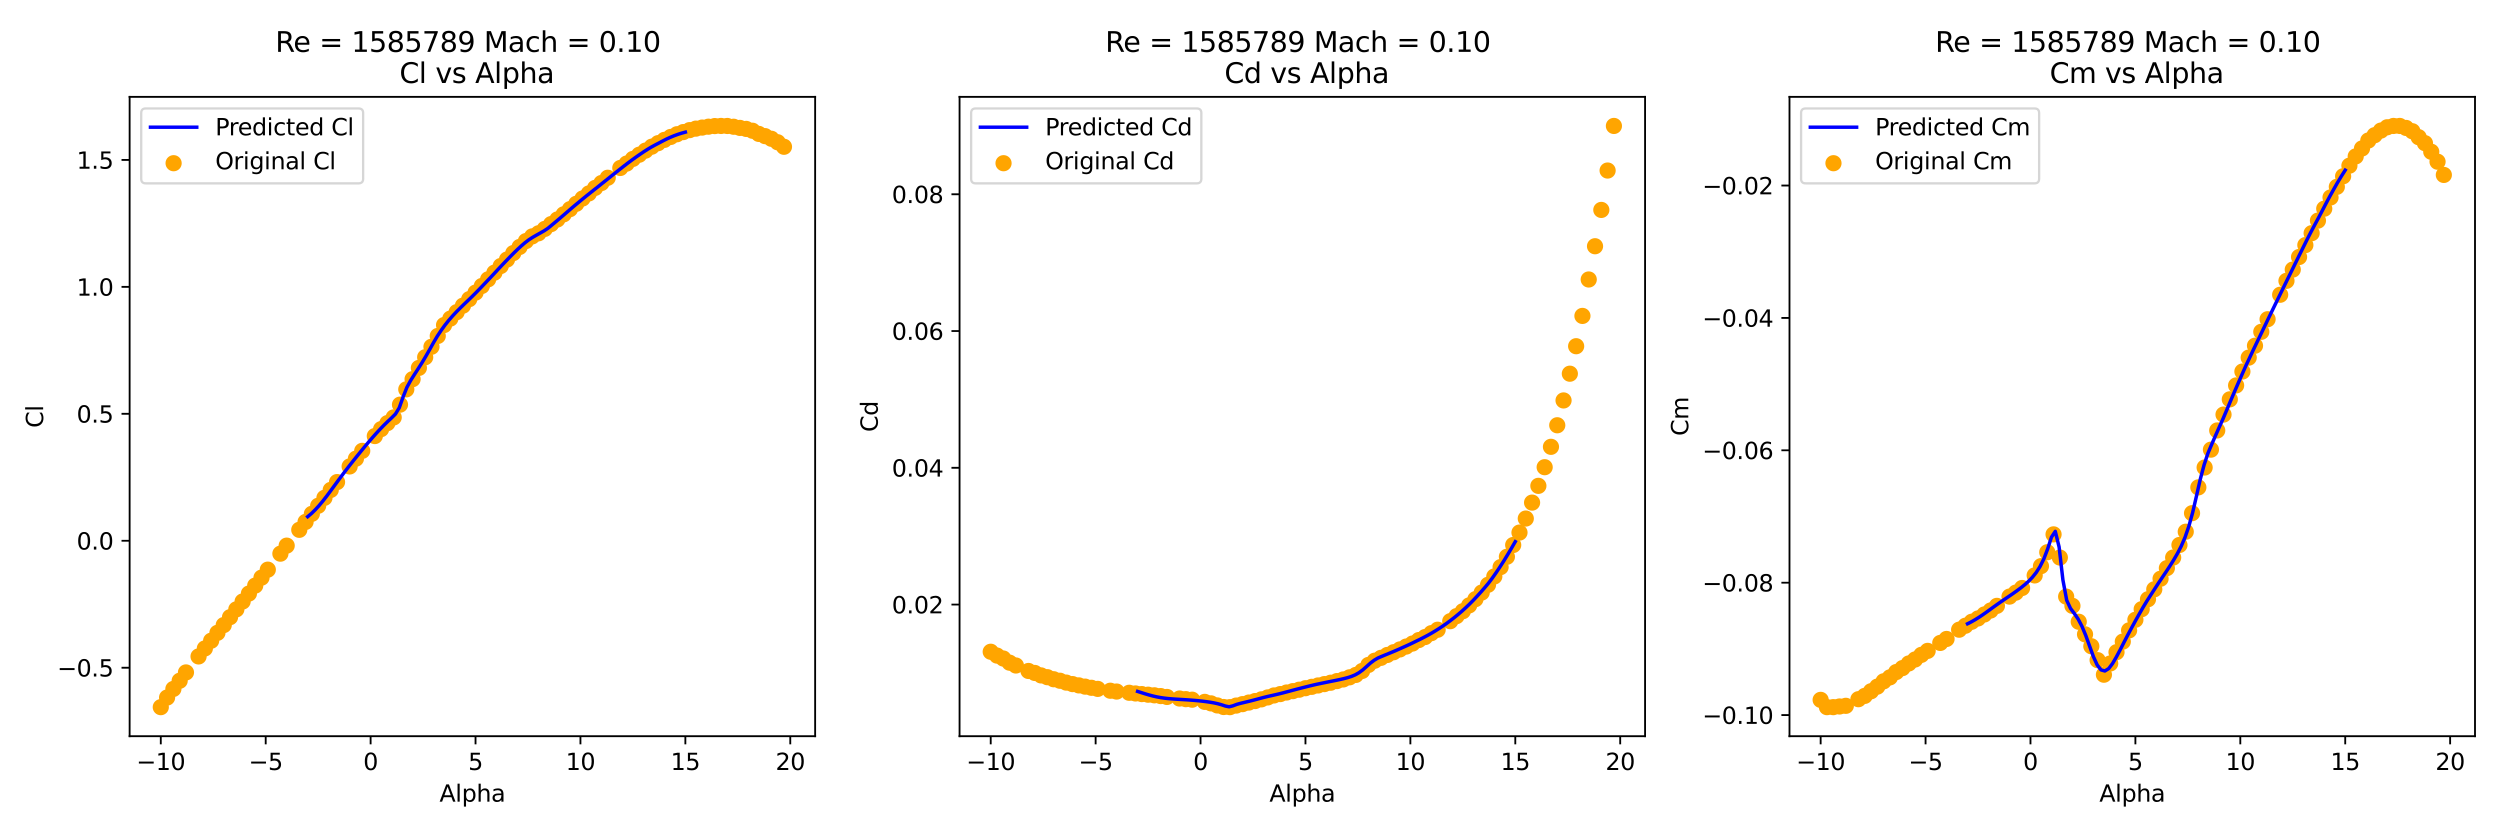 <?xml version="1.0" encoding="utf-8" standalone="no"?>
<!DOCTYPE svg PUBLIC "-//W3C//DTD SVG 1.1//EN"
  "http://www.w3.org/Graphics/SVG/1.1/DTD/svg11.dtd">
<svg xmlns:xlink="http://www.w3.org/1999/xlink" width="1080pt" height="360pt" viewBox="0 0 1080 360" xmlns="http://www.w3.org/2000/svg" version="1.1">
 <defs>
  <style type="text/css">*{stroke-linejoin: round; stroke-linecap: butt}</style>
 </defs>
 <g id="figure_1">
  <g id="patch_1">
   <path d="M 0 360 
L 1080 360 
L 1080 0 
L 0 0 
z
" style="fill: #ffffff"/>
  </g>
  <g id="axes_1">
   <g id="patch_2">
    <path d="M 56 318.04 
L 352.14 318.04 
L 352.14 41.856 
L 56 41.856 
z
" style="fill: #ffffff"/>
   </g>
   <g id="PathCollection_1">
    <defs>
     <path id="md79cdb653f" d="M 0 3 
C 0.796 3 1.559 2.684 2.121 2.121 
C 2.684 1.559 3 0.796 3 0 
C 3 -0.796 2.684 -1.559 2.121 -2.121 
C 1.559 -2.684 0.796 -3 0 -3 
C -0.796 -3 -1.559 -2.684 -2.121 -2.121 
C -2.684 -1.559 -3 -0.796 -3 0 
C -3 0.796 -2.684 1.559 -2.121 2.121 
C -1.559 2.684 -0.796 3 0 3 
z
" style="stroke: #ffa500"/>
    </defs>
    <g clip-path="url(#p36e2e294f5)">
     <use xlink:href="#md79cdb653f" x="69.461" y="305.486" style="fill: #ffa500; stroke: #ffa500"/>
     <use xlink:href="#md79cdb653f" x="72.18" y="301.34" style="fill: #ffa500; stroke: #ffa500"/>
     <use xlink:href="#md79cdb653f" x="74.9" y="297.622" style="fill: #ffa500; stroke: #ffa500"/>
     <use xlink:href="#md79cdb653f" x="77.619" y="294.09" style="fill: #ffa500; stroke: #ffa500"/>
     <use xlink:href="#md79cdb653f" x="80.338" y="290.492" style="fill: #ffa500; stroke: #ffa500"/>
     <use xlink:href="#md79cdb653f" x="85.777" y="283.582" style="fill: #ffa500; stroke: #ffa500"/>
     <use xlink:href="#md79cdb653f" x="88.497" y="280.127" style="fill: #ffa500; stroke: #ffa500"/>
     <use xlink:href="#md79cdb653f" x="91.216" y="276.793" style="fill: #ffa500; stroke: #ffa500"/>
     <use xlink:href="#md79cdb653f" x="93.935" y="273.382" style="fill: #ffa500; stroke: #ffa500"/>
     <use xlink:href="#md79cdb653f" x="96.655" y="270.036" style="fill: #ffa500; stroke: #ffa500"/>
     <use xlink:href="#md79cdb653f" x="99.374" y="266.614" style="fill: #ffa500; stroke: #ffa500"/>
     <use xlink:href="#md79cdb653f" x="102.093" y="263.247" style="fill: #ffa500; stroke: #ffa500"/>
     <use xlink:href="#md79cdb653f" x="104.813" y="259.847" style="fill: #ffa500; stroke: #ffa500"/>
     <use xlink:href="#md79cdb653f" x="107.532" y="256.414" style="fill: #ffa500; stroke: #ffa500"/>
     <use xlink:href="#md79cdb653f" x="110.252" y="252.97" style="fill: #ffa500; stroke: #ffa500"/>
     <use xlink:href="#md79cdb653f" x="112.971" y="249.537" style="fill: #ffa500; stroke: #ffa500"/>
     <use xlink:href="#md79cdb653f" x="115.69" y="246.093" style="fill: #ffa500; stroke: #ffa500"/>
     <use xlink:href="#md79cdb653f" x="121.129" y="239.183" style="fill: #ffa500; stroke: #ffa500"/>
     <use xlink:href="#md79cdb653f" x="123.848" y="235.717" style="fill: #ffa500; stroke: #ffa500"/>
     <use xlink:href="#md79cdb653f" x="129.287" y="228.883" style="fill: #ffa500; stroke: #ffa500"/>
     <use xlink:href="#md79cdb653f" x="132.007" y="225.461" style="fill: #ffa500; stroke: #ffa500"/>
     <use xlink:href="#md79cdb653f" x="134.726" y="221.973" style="fill: #ffa500; stroke: #ffa500"/>
     <use xlink:href="#md79cdb653f" x="137.445" y="218.496" style="fill: #ffa500; stroke: #ffa500"/>
     <use xlink:href="#md79cdb653f" x="140.165" y="215.063" style="fill: #ffa500; stroke: #ffa500"/>
     <use xlink:href="#md79cdb653f" x="142.884" y="211.641" style="fill: #ffa500; stroke: #ffa500"/>
     <use xlink:href="#md79cdb653f" x="145.603" y="208.263" style="fill: #ffa500; stroke: #ffa500"/>
     <use xlink:href="#md79cdb653f" x="151.042" y="201.506" style="fill: #ffa500; stroke: #ffa500"/>
     <use xlink:href="#md79cdb653f" x="153.762" y="198.139" style="fill: #ffa500; stroke: #ffa500"/>
     <use xlink:href="#md79cdb653f" x="156.481" y="194.772" style="fill: #ffa500; stroke: #ffa500"/>
     <use xlink:href="#md79cdb653f" x="161.92" y="188.377" style="fill: #ffa500; stroke: #ffa500"/>
     <use xlink:href="#md79cdb653f" x="164.639" y="185.383" style="fill: #ffa500; stroke: #ffa500"/>
     <use xlink:href="#md79cdb653f" x="167.358" y="182.783" style="fill: #ffa500; stroke: #ffa500"/>
     <use xlink:href="#md79cdb653f" x="170.078" y="180.315" style="fill: #ffa500; stroke: #ffa500"/>
     <use xlink:href="#md79cdb653f" x="172.797" y="174.809" style="fill: #ffa500; stroke: #ffa500"/>
     <use xlink:href="#md79cdb653f" x="175.517" y="168.206" style="fill: #ffa500; stroke: #ffa500"/>
     <use xlink:href="#md79cdb653f" x="178.236" y="163.797" style="fill: #ffa500; stroke: #ffa500"/>
     <use xlink:href="#md79cdb653f" x="180.955" y="158.938" style="fill: #ffa500; stroke: #ffa500"/>
     <use xlink:href="#md79cdb653f" x="183.675" y="154.331" style="fill: #ffa500; stroke: #ffa500"/>
     <use xlink:href="#md79cdb653f" x="186.394" y="149.802" style="fill: #ffa500; stroke: #ffa500"/>
     <use xlink:href="#md79cdb653f" x="189.113" y="145.14" style="fill: #ffa500; stroke: #ffa500"/>
     <use xlink:href="#md79cdb653f" x="191.833" y="140.424" style="fill: #ffa500; stroke: #ffa500"/>
     <use xlink:href="#md79cdb653f" x="194.552" y="137.627" style="fill: #ffa500; stroke: #ffa500"/>
     <use xlink:href="#md79cdb653f" x="197.272" y="134.852" style="fill: #ffa500; stroke: #ffa500"/>
     <use xlink:href="#md79cdb653f" x="199.991" y="132.044" style="fill: #ffa500; stroke: #ffa500"/>
     <use xlink:href="#md79cdb653f" x="202.71" y="129.225" style="fill: #ffa500; stroke: #ffa500"/>
     <use xlink:href="#md79cdb653f" x="205.43" y="126.406" style="fill: #ffa500; stroke: #ffa500"/>
     <use xlink:href="#md79cdb653f" x="208.149" y="123.543" style="fill: #ffa500; stroke: #ffa500"/>
     <use xlink:href="#md79cdb653f" x="210.868" y="120.67" style="fill: #ffa500; stroke: #ffa500"/>
     <use xlink:href="#md79cdb653f" x="213.588" y="117.785" style="fill: #ffa500; stroke: #ffa500"/>
     <use xlink:href="#md79cdb653f" x="216.307" y="114.922" style="fill: #ffa500; stroke: #ffa500"/>
     <use xlink:href="#md79cdb653f" x="219.027" y="112.114" style="fill: #ffa500; stroke: #ffa500"/>
     <use xlink:href="#md79cdb653f" x="221.746" y="109.328" style="fill: #ffa500; stroke: #ffa500"/>
     <use xlink:href="#md79cdb653f" x="224.465" y="106.685" style="fill: #ffa500; stroke: #ffa500"/>
     <use xlink:href="#md79cdb653f" x="227.185" y="104.151" style="fill: #ffa500; stroke: #ffa500"/>
     <use xlink:href="#md79cdb653f" x="229.904" y="102.122" style="fill: #ffa500; stroke: #ffa500"/>
     <use xlink:href="#md79cdb653f" x="232.623" y="100.784" style="fill: #ffa500; stroke: #ffa500"/>
     <use xlink:href="#md79cdb653f" x="235.343" y="98.886" style="fill: #ffa500; stroke: #ffa500"/>
     <use xlink:href="#md79cdb653f" x="238.062" y="96.813" style="fill: #ffa500; stroke: #ffa500"/>
     <use xlink:href="#md79cdb653f" x="240.782" y="94.806" style="fill: #ffa500; stroke: #ffa500"/>
     <use xlink:href="#md79cdb653f" x="243.501" y="92.591" style="fill: #ffa500; stroke: #ffa500"/>
     <use xlink:href="#md79cdb653f" x="246.22" y="90.353" style="fill: #ffa500; stroke: #ffa500"/>
     <use xlink:href="#md79cdb653f" x="248.94" y="88.039" style="fill: #ffa500; stroke: #ffa500"/>
     <use xlink:href="#md79cdb653f" x="251.659" y="85.746" style="fill: #ffa500; stroke: #ffa500"/>
     <use xlink:href="#md79cdb653f" x="254.378" y="83.564" style="fill: #ffa500; stroke: #ffa500"/>
     <use xlink:href="#md79cdb653f" x="257.098" y="81.173" style="fill: #ffa500; stroke: #ffa500"/>
     <use xlink:href="#md79cdb653f" x="259.817" y="79.067" style="fill: #ffa500; stroke: #ffa500"/>
     <use xlink:href="#md79cdb653f" x="262.537" y="76.796" style="fill: #ffa500; stroke: #ffa500"/>
     <use xlink:href="#md79cdb653f" x="267.975" y="72.562" style="fill: #ffa500; stroke: #ffa500"/>
     <use xlink:href="#md79cdb653f" x="270.695" y="70.665" style="fill: #ffa500; stroke: #ffa500"/>
     <use xlink:href="#md79cdb653f" x="273.414" y="68.647" style="fill: #ffa500; stroke: #ffa500"/>
     <use xlink:href="#md79cdb653f" x="276.133" y="66.837" style="fill: #ffa500; stroke: #ffa500"/>
     <use xlink:href="#md79cdb653f" x="278.853" y="65.06" style="fill: #ffa500; stroke: #ffa500"/>
     <use xlink:href="#md79cdb653f" x="281.572" y="63.36" style="fill: #ffa500; stroke: #ffa500"/>
     <use xlink:href="#md79cdb653f" x="284.292" y="61.846" style="fill: #ffa500; stroke: #ffa500"/>
     <use xlink:href="#md79cdb653f" x="287.011" y="60.431" style="fill: #ffa500; stroke: #ffa500"/>
     <use xlink:href="#md79cdb653f" x="289.73" y="59.159" style="fill: #ffa500; stroke: #ffa500"/>
     <use xlink:href="#md79cdb653f" x="292.45" y="57.996" style="fill: #ffa500; stroke: #ffa500"/>
     <use xlink:href="#md79cdb653f" x="295.169" y="57.064" style="fill: #ffa500; stroke: #ffa500"/>
     <use xlink:href="#md79cdb653f" x="297.888" y="56.22" style="fill: #ffa500; stroke: #ffa500"/>
     <use xlink:href="#md79cdb653f" x="300.608" y="55.572" style="fill: #ffa500; stroke: #ffa500"/>
     <use xlink:href="#md79cdb653f" x="303.327" y="55.112" style="fill: #ffa500; stroke: #ffa500"/>
     <use xlink:href="#md79cdb653f" x="306.047" y="54.728" style="fill: #ffa500; stroke: #ffa500"/>
     <use xlink:href="#md79cdb653f" x="308.766" y="54.465" style="fill: #ffa500; stroke: #ffa500"/>
     <use xlink:href="#md79cdb653f" x="311.485" y="54.41" style="fill: #ffa500; stroke: #ffa500"/>
     <use xlink:href="#md79cdb653f" x="314.205" y="54.421" style="fill: #ffa500; stroke: #ffa500"/>
     <use xlink:href="#md79cdb653f" x="316.924" y="54.753" style="fill: #ffa500; stroke: #ffa500"/>
     <use xlink:href="#md79cdb653f" x="319.643" y="55.254" style="fill: #ffa500; stroke: #ffa500"/>
     <use xlink:href="#md79cdb653f" x="322.363" y="55.693" style="fill: #ffa500; stroke: #ffa500"/>
     <use xlink:href="#md79cdb653f" x="325.082" y="56.483" style="fill: #ffa500; stroke: #ffa500"/>
     <use xlink:href="#md79cdb653f" x="327.802" y="57.846" style="fill: #ffa500; stroke: #ffa500"/>
     <use xlink:href="#md79cdb653f" x="330.521" y="58.808" style="fill: #ffa500; stroke: #ffa500"/>
     <use xlink:href="#md79cdb653f" x="333.24" y="59.949" style="fill: #ffa500; stroke: #ffa500"/>
     <use xlink:href="#md79cdb653f" x="335.96" y="61.462" style="fill: #ffa500; stroke: #ffa500"/>
     <use xlink:href="#md79cdb653f" x="338.679" y="63.404" style="fill: #ffa500; stroke: #ffa500"/>
    </g>
   </g>
   <g id="matplotlib.axis_1">
    <g id="xtick_1">
     <g id="line2d_1">
      <defs>
       <path id="mbf253ac8d6" d="M 0 0 
L 0 3.5 
" style="stroke: #000000; stroke-width: 0.8"/>
      </defs>
      <g>
       <use xlink:href="#mbf253ac8d6" x="69.461" y="318.04" style="stroke: #000000; stroke-width: 0.8"/>
      </g>
     </g>
     <g id="text_1">
      <!-- −10 -->
      <g transform="translate(58.909 332.638) scale(0.1 -0.1)">
       <defs>
        <path id="DejaVuSans-2212" d="M 678 2272 
L 4684 2272 
L 4684 1741 
L 678 1741 
L 678 2272 
z
" transform="scale(0.016)"/>
        <path id="DejaVuSans-31" d="M 794 531 
L 1825 531 
L 1825 4091 
L 703 3866 
L 703 4441 
L 1819 4666 
L 2450 4666 
L 2450 531 
L 3481 531 
L 3481 0 
L 794 0 
L 794 531 
z
" transform="scale(0.016)"/>
        <path id="DejaVuSans-30" d="M 2034 4250 
Q 1547 4250 1301 3770 
Q 1056 3291 1056 2328 
Q 1056 1369 1301 889 
Q 1547 409 2034 409 
Q 2525 409 2770 889 
Q 3016 1369 3016 2328 
Q 3016 3291 2770 3770 
Q 2525 4250 2034 4250 
z
M 2034 4750 
Q 2819 4750 3233 4129 
Q 3647 3509 3647 2328 
Q 3647 1150 3233 529 
Q 2819 -91 2034 -91 
Q 1250 -91 836 529 
Q 422 1150 422 2328 
Q 422 3509 836 4129 
Q 1250 4750 2034 4750 
z
" transform="scale(0.016)"/>
       </defs>
       <use xlink:href="#DejaVuSans-2212"/>
       <use xlink:href="#DejaVuSans-31" x="83.789"/>
       <use xlink:href="#DejaVuSans-30" x="147.412"/>
      </g>
     </g>
    </g>
    <g id="xtick_2">
     <g id="line2d_2">
      <g>
       <use xlink:href="#mbf253ac8d6" x="114.784" y="318.04" style="stroke: #000000; stroke-width: 0.8"/>
      </g>
     </g>
     <g id="text_2">
      <!-- −5 -->
      <g transform="translate(107.413 332.638) scale(0.1 -0.1)">
       <defs>
        <path id="DejaVuSans-35" d="M 691 4666 
L 3169 4666 
L 3169 4134 
L 1269 4134 
L 1269 2991 
Q 1406 3038 1543 3061 
Q 1681 3084 1819 3084 
Q 2600 3084 3056 2656 
Q 3513 2228 3513 1497 
Q 3513 744 3044 326 
Q 2575 -91 1722 -91 
Q 1428 -91 1123 -41 
Q 819 9 494 109 
L 494 744 
Q 775 591 1075 516 
Q 1375 441 1709 441 
Q 2250 441 2565 725 
Q 2881 1009 2881 1497 
Q 2881 1984 2565 2268 
Q 2250 2553 1709 2553 
Q 1456 2553 1204 2497 
Q 953 2441 691 2322 
L 691 4666 
z
" transform="scale(0.016)"/>
       </defs>
       <use xlink:href="#DejaVuSans-2212"/>
       <use xlink:href="#DejaVuSans-35" x="83.789"/>
      </g>
     </g>
    </g>
    <g id="xtick_3">
     <g id="line2d_3">
      <g>
       <use xlink:href="#mbf253ac8d6" x="160.107" y="318.04" style="stroke: #000000; stroke-width: 0.8"/>
      </g>
     </g>
     <g id="text_3">
      <!-- 0 -->
      <g transform="translate(156.926 332.638) scale(0.1 -0.1)">
       <use xlink:href="#DejaVuSans-30"/>
      </g>
     </g>
    </g>
    <g id="xtick_4">
     <g id="line2d_4">
      <g>
       <use xlink:href="#mbf253ac8d6" x="205.43" y="318.04" style="stroke: #000000; stroke-width: 0.8"/>
      </g>
     </g>
     <g id="text_4">
      <!-- 5 -->
      <g transform="translate(202.248 332.638) scale(0.1 -0.1)">
       <use xlink:href="#DejaVuSans-35"/>
      </g>
     </g>
    </g>
    <g id="xtick_5">
     <g id="line2d_5">
      <g>
       <use xlink:href="#mbf253ac8d6" x="250.753" y="318.04" style="stroke: #000000; stroke-width: 0.8"/>
      </g>
     </g>
     <g id="text_5">
      <!-- 10 -->
      <g transform="translate(244.39 332.638) scale(0.1 -0.1)">
       <use xlink:href="#DejaVuSans-31"/>
       <use xlink:href="#DejaVuSans-30" x="63.623"/>
      </g>
     </g>
    </g>
    <g id="xtick_6">
     <g id="line2d_6">
      <g>
       <use xlink:href="#mbf253ac8d6" x="296.076" y="318.04" style="stroke: #000000; stroke-width: 0.8"/>
      </g>
     </g>
     <g id="text_6">
      <!-- 15 -->
      <g transform="translate(289.713 332.638) scale(0.1 -0.1)">
       <use xlink:href="#DejaVuSans-31"/>
       <use xlink:href="#DejaVuSans-35" x="63.623"/>
      </g>
     </g>
    </g>
    <g id="xtick_7">
     <g id="line2d_7">
      <g>
       <use xlink:href="#mbf253ac8d6" x="341.398" y="318.04" style="stroke: #000000; stroke-width: 0.8"/>
      </g>
     </g>
     <g id="text_7">
      <!-- 20 -->
      <g transform="translate(335.036 332.638) scale(0.1 -0.1)">
       <defs>
        <path id="DejaVuSans-32" d="M 1228 531 
L 3431 531 
L 3431 0 
L 469 0 
L 469 531 
Q 828 903 1448 1529 
Q 2069 2156 2228 2338 
Q 2531 2678 2651 2914 
Q 2772 3150 2772 3378 
Q 2772 3750 2511 3984 
Q 2250 4219 1831 4219 
Q 1534 4219 1204 4116 
Q 875 4013 500 3803 
L 500 4441 
Q 881 4594 1212 4672 
Q 1544 4750 1819 4750 
Q 2544 4750 2975 4387 
Q 3406 4025 3406 3419 
Q 3406 3131 3298 2873 
Q 3191 2616 2906 2266 
Q 2828 2175 2409 1742 
Q 1991 1309 1228 531 
z
" transform="scale(0.016)"/>
       </defs>
       <use xlink:href="#DejaVuSans-32"/>
       <use xlink:href="#DejaVuSans-30" x="63.623"/>
      </g>
     </g>
    </g>
    <g id="text_8">
     <!-- Alpha -->
     <g transform="translate(189.854 346.317) scale(0.1 -0.1)">
      <defs>
       <path id="DejaVuSans-41" d="M 2188 4044 
L 1331 1722 
L 3047 1722 
L 2188 4044 
z
M 1831 4666 
L 2547 4666 
L 4325 0 
L 3669 0 
L 3244 1197 
L 1141 1197 
L 716 0 
L 50 0 
L 1831 4666 
z
" transform="scale(0.016)"/>
       <path id="DejaVuSans-6c" d="M 603 4863 
L 1178 4863 
L 1178 0 
L 603 0 
L 603 4863 
z
" transform="scale(0.016)"/>
       <path id="DejaVuSans-70" d="M 1159 525 
L 1159 -1331 
L 581 -1331 
L 581 3500 
L 1159 3500 
L 1159 2969 
Q 1341 3281 1617 3432 
Q 1894 3584 2278 3584 
Q 2916 3584 3314 3078 
Q 3713 2572 3713 1747 
Q 3713 922 3314 415 
Q 2916 -91 2278 -91 
Q 1894 -91 1617 61 
Q 1341 213 1159 525 
z
M 3116 1747 
Q 3116 2381 2855 2742 
Q 2594 3103 2138 3103 
Q 1681 3103 1420 2742 
Q 1159 2381 1159 1747 
Q 1159 1113 1420 752 
Q 1681 391 2138 391 
Q 2594 391 2855 752 
Q 3116 1113 3116 1747 
z
" transform="scale(0.016)"/>
       <path id="DejaVuSans-68" d="M 3513 2113 
L 3513 0 
L 2938 0 
L 2938 2094 
Q 2938 2591 2744 2837 
Q 2550 3084 2163 3084 
Q 1697 3084 1428 2787 
Q 1159 2491 1159 1978 
L 1159 0 
L 581 0 
L 581 4863 
L 1159 4863 
L 1159 2956 
Q 1366 3272 1645 3428 
Q 1925 3584 2291 3584 
Q 2894 3584 3203 3211 
Q 3513 2838 3513 2113 
z
" transform="scale(0.016)"/>
       <path id="DejaVuSans-61" d="M 2194 1759 
Q 1497 1759 1228 1600 
Q 959 1441 959 1056 
Q 959 750 1161 570 
Q 1363 391 1709 391 
Q 2188 391 2477 730 
Q 2766 1069 2766 1631 
L 2766 1759 
L 2194 1759 
z
M 3341 1997 
L 3341 0 
L 2766 0 
L 2766 531 
Q 2569 213 2275 61 
Q 1981 -91 1556 -91 
Q 1019 -91 701 211 
Q 384 513 384 1019 
Q 384 1609 779 1909 
Q 1175 2209 1959 2209 
L 2766 2209 
L 2766 2266 
Q 2766 2663 2505 2880 
Q 2244 3097 1772 3097 
Q 1472 3097 1187 3025 
Q 903 2953 641 2809 
L 641 3341 
Q 956 3463 1253 3523 
Q 1550 3584 1831 3584 
Q 2591 3584 2966 3190 
Q 3341 2797 3341 1997 
z
" transform="scale(0.016)"/>
      </defs>
      <use xlink:href="#DejaVuSans-41"/>
      <use xlink:href="#DejaVuSans-6c" x="68.408"/>
      <use xlink:href="#DejaVuSans-70" x="96.191"/>
      <use xlink:href="#DejaVuSans-68" x="159.668"/>
      <use xlink:href="#DejaVuSans-61" x="223.047"/>
     </g>
    </g>
   </g>
   <g id="matplotlib.axis_2">
    <g id="ytick_1">
     <g id="line2d_8">
      <defs>
       <path id="m6d0f84b8c0" d="M 0 0 
L -3.5 0 
" style="stroke: #000000; stroke-width: 0.8"/>
      </defs>
      <g>
       <use xlink:href="#m6d0f84b8c0" x="56" y="288.452" style="stroke: #000000; stroke-width: 0.8"/>
      </g>
     </g>
     <g id="text_9">
      <!-- −0.5 -->
      <g transform="translate(24.717 292.252) scale(0.1 -0.1)">
       <defs>
        <path id="DejaVuSans-2e" d="M 684 794 
L 1344 794 
L 1344 0 
L 684 0 
L 684 794 
z
" transform="scale(0.016)"/>
       </defs>
       <use xlink:href="#DejaVuSans-2212"/>
       <use xlink:href="#DejaVuSans-30" x="83.789"/>
       <use xlink:href="#DejaVuSans-2e" x="147.412"/>
       <use xlink:href="#DejaVuSans-35" x="179.199"/>
      </g>
     </g>
    </g>
    <g id="ytick_2">
     <g id="line2d_9">
      <g>
       <use xlink:href="#m6d0f84b8c0" x="56" y="233.611" style="stroke: #000000; stroke-width: 0.8"/>
      </g>
     </g>
     <g id="text_10">
      <!-- 0.0 -->
      <g transform="translate(33.097 237.41) scale(0.1 -0.1)">
       <use xlink:href="#DejaVuSans-30"/>
       <use xlink:href="#DejaVuSans-2e" x="63.623"/>
       <use xlink:href="#DejaVuSans-30" x="95.41"/>
      </g>
     </g>
    </g>
    <g id="ytick_3">
     <g id="line2d_10">
      <g>
       <use xlink:href="#m6d0f84b8c0" x="56" y="178.769" style="stroke: #000000; stroke-width: 0.8"/>
      </g>
     </g>
     <g id="text_11">
      <!-- 0.5 -->
      <g transform="translate(33.097 182.568) scale(0.1 -0.1)">
       <use xlink:href="#DejaVuSans-30"/>
       <use xlink:href="#DejaVuSans-2e" x="63.623"/>
       <use xlink:href="#DejaVuSans-35" x="95.41"/>
      </g>
     </g>
    </g>
    <g id="ytick_4">
     <g id="line2d_11">
      <g>
       <use xlink:href="#m6d0f84b8c0" x="56" y="123.927" style="stroke: #000000; stroke-width: 0.8"/>
      </g>
     </g>
     <g id="text_12">
      <!-- 1.0 -->
      <g transform="translate(33.097 127.726) scale(0.1 -0.1)">
       <use xlink:href="#DejaVuSans-31"/>
       <use xlink:href="#DejaVuSans-2e" x="63.623"/>
       <use xlink:href="#DejaVuSans-30" x="95.41"/>
      </g>
     </g>
    </g>
    <g id="ytick_5">
     <g id="line2d_12">
      <g>
       <use xlink:href="#m6d0f84b8c0" x="56" y="69.085" style="stroke: #000000; stroke-width: 0.8"/>
      </g>
     </g>
     <g id="text_13">
      <!-- 1.5 -->
      <g transform="translate(33.097 72.885) scale(0.1 -0.1)">
       <use xlink:href="#DejaVuSans-31"/>
       <use xlink:href="#DejaVuSans-2e" x="63.623"/>
       <use xlink:href="#DejaVuSans-35" x="95.41"/>
      </g>
     </g>
    </g>
    <g id="text_14">
     <!-- Cl -->
     <g transform="translate(18.637 184.828) rotate(-90) scale(0.1 -0.1)">
      <defs>
       <path id="DejaVuSans-43" d="M 4122 4306 
L 4122 3641 
Q 3803 3938 3442 4084 
Q 3081 4231 2675 4231 
Q 1875 4231 1450 3742 
Q 1025 3253 1025 2328 
Q 1025 1406 1450 917 
Q 1875 428 2675 428 
Q 3081 428 3442 575 
Q 3803 722 4122 1019 
L 4122 359 
Q 3791 134 3420 21 
Q 3050 -91 2638 -91 
Q 1578 -91 968 557 
Q 359 1206 359 2328 
Q 359 3453 968 4101 
Q 1578 4750 2638 4750 
Q 3056 4750 3426 4639 
Q 3797 4528 4122 4306 
z
" transform="scale(0.016)"/>
      </defs>
      <use xlink:href="#DejaVuSans-43"/>
      <use xlink:href="#DejaVuSans-6c" x="69.824"/>
     </g>
    </g>
   </g>
   <g id="line2d_13">
    <path d="M 132.913 223.205 
L 134.561 221.813 
L 136.209 220.2 
L 137.857 218.394 
L 139.505 216.414 
L 141.154 214.295 
L 142.802 212.084 
L 144.45 209.834 
L 146.098 207.586 
L 147.746 205.369 
L 149.394 203.196 
L 151.042 201.066 
L 152.69 198.977 
L 154.338 196.926 
L 155.986 194.898 
L 157.635 192.885 
L 159.283 190.92 
L 160.931 189.01 
L 162.579 187.16 
L 164.227 185.379 
L 165.875 183.679 
L 167.523 182.066 
L 169.171 180.522 
L 170.819 178.874 
L 172.468 176.186 
L 174.116 171.534 
L 175.764 167.37 
L 177.412 164.341 
L 179.06 161.744 
L 180.708 159.213 
L 182.356 156.6 
L 184.004 153.84 
L 185.652 150.937 
L 187.301 147.974 
L 188.949 145.187 
L 190.597 142.696 
L 192.245 140.419 
L 193.893 138.356 
L 195.541 136.463 
L 197.189 134.698 
L 198.837 133.051 
L 200.485 131.435 
L 202.133 129.859 
L 203.782 128.266 
L 205.43 126.625 
L 207.078 124.94 
L 208.726 123.217 
L 210.374 121.482 
L 212.022 119.749 
L 213.67 117.986 
L 215.318 116.204 
L 216.966 114.456 
L 218.615 112.73 
L 220.263 111.027 
L 221.911 109.363 
L 223.559 107.757 
L 225.207 106.23 
L 226.855 104.814 
L 228.503 103.558 
L 230.151 102.504 
L 231.799 101.552 
L 233.447 100.631 
L 235.096 99.696 
L 236.744 98.584 
L 238.392 97.227 
L 240.04 95.849 
L 241.688 94.457 
L 243.336 93.045 
L 244.984 91.62 
L 246.632 90.196 
L 248.28 88.799 
L 249.929 87.432 
L 251.577 86.068 
L 253.225 84.718 
L 254.873 83.413 
L 256.521 82.093 
L 258.169 80.802 
L 259.817 79.475 
L 261.465 78.156 
L 263.113 76.84 
L 264.762 75.52 
L 266.41 74.208 
L 268.058 72.906 
L 269.706 71.618 
L 271.354 70.349 
L 273.002 69.126 
L 274.65 67.936 
L 276.298 66.782 
L 277.946 65.669 
L 279.594 64.603 
L 281.243 63.61 
L 282.891 62.7 
L 284.539 61.843 
L 286.187 60.967 
L 287.835 60.128 
L 289.483 59.362 
L 291.131 58.674 
L 292.779 58.067 
L 294.427 57.536 
L 296.076 57.082 
" clip-path="url(#p36e2e294f5)" style="fill: none; stroke: #0000ff; stroke-width: 1.5; stroke-linecap: square"/>
   </g>
   <g id="patch_3">
    <path d="M 56 318.04 
L 56 41.856 
" style="fill: none; stroke: #000000; stroke-width: 0.8; stroke-linejoin: miter; stroke-linecap: square"/>
   </g>
   <g id="patch_4">
    <path d="M 352.14 318.04 
L 352.14 41.856 
" style="fill: none; stroke: #000000; stroke-width: 0.8; stroke-linejoin: miter; stroke-linecap: square"/>
   </g>
   <g id="patch_5">
    <path d="M 56 318.04 
L 352.14 318.04 
" style="fill: none; stroke: #000000; stroke-width: 0.8; stroke-linejoin: miter; stroke-linecap: square"/>
   </g>
   <g id="patch_6">
    <path d="M 56 41.856 
L 352.14 41.856 
" style="fill: none; stroke: #000000; stroke-width: 0.8; stroke-linejoin: miter; stroke-linecap: square"/>
   </g>
   <g id="text_15">
    <!-- Re = 1585789 Mach = 0.10  -->
    <g transform="translate(118.945 22.419) scale(0.12 -0.12)">
     <defs>
      <path id="DejaVuSans-52" d="M 2841 2188 
Q 3044 2119 3236 1894 
Q 3428 1669 3622 1275 
L 4263 0 
L 3584 0 
L 2988 1197 
Q 2756 1666 2539 1819 
Q 2322 1972 1947 1972 
L 1259 1972 
L 1259 0 
L 628 0 
L 628 4666 
L 2053 4666 
Q 2853 4666 3247 4331 
Q 3641 3997 3641 3322 
Q 3641 2881 3436 2590 
Q 3231 2300 2841 2188 
z
M 1259 4147 
L 1259 2491 
L 2053 2491 
Q 2509 2491 2742 2702 
Q 2975 2913 2975 3322 
Q 2975 3731 2742 3939 
Q 2509 4147 2053 4147 
L 1259 4147 
z
" transform="scale(0.016)"/>
      <path id="DejaVuSans-65" d="M 3597 1894 
L 3597 1613 
L 953 1613 
Q 991 1019 1311 708 
Q 1631 397 2203 397 
Q 2534 397 2845 478 
Q 3156 559 3463 722 
L 3463 178 
Q 3153 47 2828 -22 
Q 2503 -91 2169 -91 
Q 1331 -91 842 396 
Q 353 884 353 1716 
Q 353 2575 817 3079 
Q 1281 3584 2069 3584 
Q 2775 3584 3186 3129 
Q 3597 2675 3597 1894 
z
M 3022 2063 
Q 3016 2534 2758 2815 
Q 2500 3097 2075 3097 
Q 1594 3097 1305 2825 
Q 1016 2553 972 2059 
L 3022 2063 
z
" transform="scale(0.016)"/>
      <path id="DejaVuSans-20" transform="scale(0.016)"/>
      <path id="DejaVuSans-3d" d="M 678 2906 
L 4684 2906 
L 4684 2381 
L 678 2381 
L 678 2906 
z
M 678 1631 
L 4684 1631 
L 4684 1100 
L 678 1100 
L 678 1631 
z
" transform="scale(0.016)"/>
      <path id="DejaVuSans-38" d="M 2034 2216 
Q 1584 2216 1326 1975 
Q 1069 1734 1069 1313 
Q 1069 891 1326 650 
Q 1584 409 2034 409 
Q 2484 409 2743 651 
Q 3003 894 3003 1313 
Q 3003 1734 2745 1975 
Q 2488 2216 2034 2216 
z
M 1403 2484 
Q 997 2584 770 2862 
Q 544 3141 544 3541 
Q 544 4100 942 4425 
Q 1341 4750 2034 4750 
Q 2731 4750 3128 4425 
Q 3525 4100 3525 3541 
Q 3525 3141 3298 2862 
Q 3072 2584 2669 2484 
Q 3125 2378 3379 2068 
Q 3634 1759 3634 1313 
Q 3634 634 3220 271 
Q 2806 -91 2034 -91 
Q 1263 -91 848 271 
Q 434 634 434 1313 
Q 434 1759 690 2068 
Q 947 2378 1403 2484 
z
M 1172 3481 
Q 1172 3119 1398 2916 
Q 1625 2713 2034 2713 
Q 2441 2713 2670 2916 
Q 2900 3119 2900 3481 
Q 2900 3844 2670 4047 
Q 2441 4250 2034 4250 
Q 1625 4250 1398 4047 
Q 1172 3844 1172 3481 
z
" transform="scale(0.016)"/>
      <path id="DejaVuSans-37" d="M 525 4666 
L 3525 4666 
L 3525 4397 
L 1831 0 
L 1172 0 
L 2766 4134 
L 525 4134 
L 525 4666 
z
" transform="scale(0.016)"/>
      <path id="DejaVuSans-39" d="M 703 97 
L 703 672 
Q 941 559 1184 500 
Q 1428 441 1663 441 
Q 2288 441 2617 861 
Q 2947 1281 2994 2138 
Q 2813 1869 2534 1725 
Q 2256 1581 1919 1581 
Q 1219 1581 811 2004 
Q 403 2428 403 3163 
Q 403 3881 828 4315 
Q 1253 4750 1959 4750 
Q 2769 4750 3195 4129 
Q 3622 3509 3622 2328 
Q 3622 1225 3098 567 
Q 2575 -91 1691 -91 
Q 1453 -91 1209 -44 
Q 966 3 703 97 
z
M 1959 2075 
Q 2384 2075 2632 2365 
Q 2881 2656 2881 3163 
Q 2881 3666 2632 3958 
Q 2384 4250 1959 4250 
Q 1534 4250 1286 3958 
Q 1038 3666 1038 3163 
Q 1038 2656 1286 2365 
Q 1534 2075 1959 2075 
z
" transform="scale(0.016)"/>
      <path id="DejaVuSans-4d" d="M 628 4666 
L 1569 4666 
L 2759 1491 
L 3956 4666 
L 4897 4666 
L 4897 0 
L 4281 0 
L 4281 4097 
L 3078 897 
L 2444 897 
L 1241 4097 
L 1241 0 
L 628 0 
L 628 4666 
z
" transform="scale(0.016)"/>
      <path id="DejaVuSans-63" d="M 3122 3366 
L 3122 2828 
Q 2878 2963 2633 3030 
Q 2388 3097 2138 3097 
Q 1578 3097 1268 2742 
Q 959 2388 959 1747 
Q 959 1106 1268 751 
Q 1578 397 2138 397 
Q 2388 397 2633 464 
Q 2878 531 3122 666 
L 3122 134 
Q 2881 22 2623 -34 
Q 2366 -91 2075 -91 
Q 1284 -91 818 406 
Q 353 903 353 1747 
Q 353 2603 823 3093 
Q 1294 3584 2113 3584 
Q 2378 3584 2631 3529 
Q 2884 3475 3122 3366 
z
" transform="scale(0.016)"/>
     </defs>
     <use xlink:href="#DejaVuSans-52"/>
     <use xlink:href="#DejaVuSans-65" x="64.982"/>
     <use xlink:href="#DejaVuSans-20" x="126.506"/>
     <use xlink:href="#DejaVuSans-3d" x="158.293"/>
     <use xlink:href="#DejaVuSans-20" x="242.082"/>
     <use xlink:href="#DejaVuSans-31" x="273.869"/>
     <use xlink:href="#DejaVuSans-35" x="337.492"/>
     <use xlink:href="#DejaVuSans-38" x="401.115"/>
     <use xlink:href="#DejaVuSans-35" x="464.738"/>
     <use xlink:href="#DejaVuSans-37" x="528.361"/>
     <use xlink:href="#DejaVuSans-38" x="591.984"/>
     <use xlink:href="#DejaVuSans-39" x="655.607"/>
     <use xlink:href="#DejaVuSans-20" x="719.23"/>
     <use xlink:href="#DejaVuSans-4d" x="751.018"/>
     <use xlink:href="#DejaVuSans-61" x="837.297"/>
     <use xlink:href="#DejaVuSans-63" x="898.576"/>
     <use xlink:href="#DejaVuSans-68" x="953.557"/>
     <use xlink:href="#DejaVuSans-20" x="1016.936"/>
     <use xlink:href="#DejaVuSans-3d" x="1048.723"/>
     <use xlink:href="#DejaVuSans-20" x="1132.512"/>
     <use xlink:href="#DejaVuSans-30" x="1164.299"/>
     <use xlink:href="#DejaVuSans-2e" x="1227.922"/>
     <use xlink:href="#DejaVuSans-31" x="1259.709"/>
     <use xlink:href="#DejaVuSans-30" x="1323.332"/>
     <use xlink:href="#DejaVuSans-20" x="1386.955"/>
    </g>
    <!--  Cl vs Alpha -->
    <g transform="translate(168.756 35.856) scale(0.12 -0.12)">
     <defs>
      <path id="DejaVuSans-76" d="M 191 3500 
L 800 3500 
L 1894 563 
L 2988 3500 
L 3597 3500 
L 2284 0 
L 1503 0 
L 191 3500 
z
" transform="scale(0.016)"/>
      <path id="DejaVuSans-73" d="M 2834 3397 
L 2834 2853 
Q 2591 2978 2328 3040 
Q 2066 3103 1784 3103 
Q 1356 3103 1142 2972 
Q 928 2841 928 2578 
Q 928 2378 1081 2264 
Q 1234 2150 1697 2047 
L 1894 2003 
Q 2506 1872 2764 1633 
Q 3022 1394 3022 966 
Q 3022 478 2636 193 
Q 2250 -91 1575 -91 
Q 1294 -91 989 -36 
Q 684 19 347 128 
L 347 722 
Q 666 556 975 473 
Q 1284 391 1588 391 
Q 1994 391 2212 530 
Q 2431 669 2431 922 
Q 2431 1156 2273 1281 
Q 2116 1406 1581 1522 
L 1381 1569 
Q 847 1681 609 1914 
Q 372 2147 372 2553 
Q 372 3047 722 3315 
Q 1072 3584 1716 3584 
Q 2034 3584 2315 3537 
Q 2597 3491 2834 3397 
z
" transform="scale(0.016)"/>
     </defs>
     <use xlink:href="#DejaVuSans-20"/>
     <use xlink:href="#DejaVuSans-43" x="31.787"/>
     <use xlink:href="#DejaVuSans-6c" x="101.611"/>
     <use xlink:href="#DejaVuSans-20" x="129.395"/>
     <use xlink:href="#DejaVuSans-76" x="161.182"/>
     <use xlink:href="#DejaVuSans-73" x="220.361"/>
     <use xlink:href="#DejaVuSans-20" x="272.461"/>
     <use xlink:href="#DejaVuSans-41" x="304.248"/>
     <use xlink:href="#DejaVuSans-6c" x="372.656"/>
     <use xlink:href="#DejaVuSans-70" x="400.439"/>
     <use xlink:href="#DejaVuSans-68" x="463.916"/>
     <use xlink:href="#DejaVuSans-61" x="527.295"/>
    </g>
   </g>
   <g id="legend_1">
    <g id="patch_7">
     <path d="M 63 79.212 
L 154.88 79.212 
Q 156.88 79.212 156.88 77.212 
L 156.88 48.856 
Q 156.88 46.856 154.88 46.856 
L 63 46.856 
Q 61 46.856 61 48.856 
L 61 77.212 
Q 61 79.212 63 79.212 
z
" style="fill: #ffffff; opacity: 0.8; stroke: #cccccc; stroke-linejoin: miter"/>
    </g>
    <g id="line2d_14">
     <path d="M 65 54.954 
L 75 54.954 
L 85 54.954 
" style="fill: none; stroke: #0000ff; stroke-width: 1.5; stroke-linecap: square"/>
    </g>
    <g id="text_16">
     <!-- Predicted Cl -->
     <g transform="translate(93 58.454) scale(0.1 -0.1)">
      <defs>
       <path id="DejaVuSans-50" d="M 1259 4147 
L 1259 2394 
L 2053 2394 
Q 2494 2394 2734 2622 
Q 2975 2850 2975 3272 
Q 2975 3691 2734 3919 
Q 2494 4147 2053 4147 
L 1259 4147 
z
M 628 4666 
L 2053 4666 
Q 2838 4666 3239 4311 
Q 3641 3956 3641 3272 
Q 3641 2581 3239 2228 
Q 2838 1875 2053 1875 
L 1259 1875 
L 1259 0 
L 628 0 
L 628 4666 
z
" transform="scale(0.016)"/>
       <path id="DejaVuSans-72" d="M 2631 2963 
Q 2534 3019 2420 3045 
Q 2306 3072 2169 3072 
Q 1681 3072 1420 2755 
Q 1159 2438 1159 1844 
L 1159 0 
L 581 0 
L 581 3500 
L 1159 3500 
L 1159 2956 
Q 1341 3275 1631 3429 
Q 1922 3584 2338 3584 
Q 2397 3584 2469 3576 
Q 2541 3569 2628 3553 
L 2631 2963 
z
" transform="scale(0.016)"/>
       <path id="DejaVuSans-64" d="M 2906 2969 
L 2906 4863 
L 3481 4863 
L 3481 0 
L 2906 0 
L 2906 525 
Q 2725 213 2448 61 
Q 2172 -91 1784 -91 
Q 1150 -91 751 415 
Q 353 922 353 1747 
Q 353 2572 751 3078 
Q 1150 3584 1784 3584 
Q 2172 3584 2448 3432 
Q 2725 3281 2906 2969 
z
M 947 1747 
Q 947 1113 1208 752 
Q 1469 391 1925 391 
Q 2381 391 2643 752 
Q 2906 1113 2906 1747 
Q 2906 2381 2643 2742 
Q 2381 3103 1925 3103 
Q 1469 3103 1208 2742 
Q 947 2381 947 1747 
z
" transform="scale(0.016)"/>
       <path id="DejaVuSans-69" d="M 603 3500 
L 1178 3500 
L 1178 0 
L 603 0 
L 603 3500 
z
M 603 4863 
L 1178 4863 
L 1178 4134 
L 603 4134 
L 603 4863 
z
" transform="scale(0.016)"/>
       <path id="DejaVuSans-74" d="M 1172 4494 
L 1172 3500 
L 2356 3500 
L 2356 3053 
L 1172 3053 
L 1172 1153 
Q 1172 725 1289 603 
Q 1406 481 1766 481 
L 2356 481 
L 2356 0 
L 1766 0 
Q 1100 0 847 248 
Q 594 497 594 1153 
L 594 3053 
L 172 3053 
L 172 3500 
L 594 3500 
L 594 4494 
L 1172 4494 
z
" transform="scale(0.016)"/>
      </defs>
      <use xlink:href="#DejaVuSans-50"/>
      <use xlink:href="#DejaVuSans-72" x="58.553"/>
      <use xlink:href="#DejaVuSans-65" x="97.416"/>
      <use xlink:href="#DejaVuSans-64" x="158.939"/>
      <use xlink:href="#DejaVuSans-69" x="222.416"/>
      <use xlink:href="#DejaVuSans-63" x="250.199"/>
      <use xlink:href="#DejaVuSans-74" x="305.18"/>
      <use xlink:href="#DejaVuSans-65" x="344.389"/>
      <use xlink:href="#DejaVuSans-64" x="405.912"/>
      <use xlink:href="#DejaVuSans-20" x="469.389"/>
      <use xlink:href="#DejaVuSans-43" x="501.176"/>
      <use xlink:href="#DejaVuSans-6c" x="571"/>
     </g>
    </g>
    <g id="PathCollection_2">
     <g>
      <use xlink:href="#md79cdb653f" x="75" y="70.508" style="fill: #ffa500; stroke: #ffa500"/>
     </g>
    </g>
    <g id="text_17">
     <!-- Original Cl -->
     <g transform="translate(93 73.133) scale(0.1 -0.1)">
      <defs>
       <path id="DejaVuSans-4f" d="M 2522 4238 
Q 1834 4238 1429 3725 
Q 1025 3213 1025 2328 
Q 1025 1447 1429 934 
Q 1834 422 2522 422 
Q 3209 422 3611 934 
Q 4013 1447 4013 2328 
Q 4013 3213 3611 3725 
Q 3209 4238 2522 4238 
z
M 2522 4750 
Q 3503 4750 4090 4092 
Q 4678 3434 4678 2328 
Q 4678 1225 4090 567 
Q 3503 -91 2522 -91 
Q 1538 -91 948 565 
Q 359 1222 359 2328 
Q 359 3434 948 4092 
Q 1538 4750 2522 4750 
z
" transform="scale(0.016)"/>
       <path id="DejaVuSans-67" d="M 2906 1791 
Q 2906 2416 2648 2759 
Q 2391 3103 1925 3103 
Q 1463 3103 1205 2759 
Q 947 2416 947 1791 
Q 947 1169 1205 825 
Q 1463 481 1925 481 
Q 2391 481 2648 825 
Q 2906 1169 2906 1791 
z
M 3481 434 
Q 3481 -459 3084 -895 
Q 2688 -1331 1869 -1331 
Q 1566 -1331 1297 -1286 
Q 1028 -1241 775 -1147 
L 775 -588 
Q 1028 -725 1275 -790 
Q 1522 -856 1778 -856 
Q 2344 -856 2625 -561 
Q 2906 -266 2906 331 
L 2906 616 
Q 2728 306 2450 153 
Q 2172 0 1784 0 
Q 1141 0 747 490 
Q 353 981 353 1791 
Q 353 2603 747 3093 
Q 1141 3584 1784 3584 
Q 2172 3584 2450 3431 
Q 2728 3278 2906 2969 
L 2906 3500 
L 3481 3500 
L 3481 434 
z
" transform="scale(0.016)"/>
       <path id="DejaVuSans-6e" d="M 3513 2113 
L 3513 0 
L 2938 0 
L 2938 2094 
Q 2938 2591 2744 2837 
Q 2550 3084 2163 3084 
Q 1697 3084 1428 2787 
Q 1159 2491 1159 1978 
L 1159 0 
L 581 0 
L 581 3500 
L 1159 3500 
L 1159 2956 
Q 1366 3272 1645 3428 
Q 1925 3584 2291 3584 
Q 2894 3584 3203 3211 
Q 3513 2838 3513 2113 
z
" transform="scale(0.016)"/>
      </defs>
      <use xlink:href="#DejaVuSans-4f"/>
      <use xlink:href="#DejaVuSans-72" x="78.711"/>
      <use xlink:href="#DejaVuSans-69" x="119.824"/>
      <use xlink:href="#DejaVuSans-67" x="147.607"/>
      <use xlink:href="#DejaVuSans-69" x="211.084"/>
      <use xlink:href="#DejaVuSans-6e" x="238.867"/>
      <use xlink:href="#DejaVuSans-61" x="302.246"/>
      <use xlink:href="#DejaVuSans-6c" x="363.525"/>
      <use xlink:href="#DejaVuSans-20" x="391.309"/>
      <use xlink:href="#DejaVuSans-43" x="423.096"/>
      <use xlink:href="#DejaVuSans-6c" x="492.92"/>
     </g>
    </g>
   </g>
  </g>
  <g id="axes_2">
   <g id="patch_8">
    <path d="M 414.53 318.04 
L 710.67 318.04 
L 710.67 41.856 
L 414.53 41.856 
z
" style="fill: #ffffff"/>
   </g>
   <g id="PathCollection_3">
    <g clip-path="url(#pd8994c8f72)">
     <use xlink:href="#md79cdb653f" x="427.991" y="281.557" style="fill: #ffa500; stroke: #ffa500"/>
     <use xlink:href="#md79cdb653f" x="430.71" y="283.212" style="fill: #ffa500; stroke: #ffa500"/>
     <use xlink:href="#md79cdb653f" x="433.43" y="284.482" style="fill: #ffa500; stroke: #ffa500"/>
     <use xlink:href="#md79cdb653f" x="436.149" y="286.284" style="fill: #ffa500; stroke: #ffa500"/>
     <use xlink:href="#md79cdb653f" x="438.868" y="287.495" style="fill: #ffa500; stroke: #ffa500"/>
     <use xlink:href="#md79cdb653f" x="444.307" y="289.859" style="fill: #ffa500; stroke: #ffa500"/>
     <use xlink:href="#md79cdb653f" x="447.027" y="290.715" style="fill: #ffa500; stroke: #ffa500"/>
     <use xlink:href="#md79cdb653f" x="449.746" y="291.779" style="fill: #ffa500; stroke: #ffa500"/>
     <use xlink:href="#md79cdb653f" x="452.465" y="292.547" style="fill: #ffa500; stroke: #ffa500"/>
     <use xlink:href="#md79cdb653f" x="455.185" y="293.433" style="fill: #ffa500; stroke: #ffa500"/>
     <use xlink:href="#md79cdb653f" x="457.904" y="294.083" style="fill: #ffa500; stroke: #ffa500"/>
     <use xlink:href="#md79cdb653f" x="460.623" y="294.881" style="fill: #ffa500; stroke: #ffa500"/>
     <use xlink:href="#md79cdb653f" x="463.343" y="295.531" style="fill: #ffa500; stroke: #ffa500"/>
     <use xlink:href="#md79cdb653f" x="466.062" y="296.092" style="fill: #ffa500; stroke: #ffa500"/>
     <use xlink:href="#md79cdb653f" x="468.782" y="296.624" style="fill: #ffa500; stroke: #ffa500"/>
     <use xlink:href="#md79cdb653f" x="471.501" y="297.126" style="fill: #ffa500; stroke: #ffa500"/>
     <use xlink:href="#md79cdb653f" x="474.22" y="297.599" style="fill: #ffa500; stroke: #ffa500"/>
     <use xlink:href="#md79cdb653f" x="479.659" y="298.396" style="fill: #ffa500; stroke: #ffa500"/>
     <use xlink:href="#md79cdb653f" x="482.378" y="298.751" style="fill: #ffa500; stroke: #ffa500"/>
     <use xlink:href="#md79cdb653f" x="487.817" y="299.282" style="fill: #ffa500; stroke: #ffa500"/>
     <use xlink:href="#md79cdb653f" x="490.537" y="299.578" style="fill: #ffa500; stroke: #ffa500"/>
     <use xlink:href="#md79cdb653f" x="493.256" y="299.844" style="fill: #ffa500; stroke: #ffa500"/>
     <use xlink:href="#md79cdb653f" x="495.975" y="300.11" style="fill: #ffa500; stroke: #ffa500"/>
     <use xlink:href="#md79cdb653f" x="498.695" y="300.375" style="fill: #ffa500; stroke: #ffa500"/>
     <use xlink:href="#md79cdb653f" x="501.414" y="300.7" style="fill: #ffa500; stroke: #ffa500"/>
     <use xlink:href="#md79cdb653f" x="504.133" y="301.084" style="fill: #ffa500; stroke: #ffa500"/>
     <use xlink:href="#md79cdb653f" x="509.572" y="301.764" style="fill: #ffa500; stroke: #ffa500"/>
     <use xlink:href="#md79cdb653f" x="512.292" y="302.03" style="fill: #ffa500; stroke: #ffa500"/>
     <use xlink:href="#md79cdb653f" x="515.011" y="302.266" style="fill: #ffa500; stroke: #ffa500"/>
     <use xlink:href="#md79cdb653f" x="520.45" y="303.211" style="fill: #ffa500; stroke: #ffa500"/>
     <use xlink:href="#md79cdb653f" x="523.169" y="303.861" style="fill: #ffa500; stroke: #ffa500"/>
     <use xlink:href="#md79cdb653f" x="525.888" y="304.748" style="fill: #ffa500; stroke: #ffa500"/>
     <use xlink:href="#md79cdb653f" x="528.608" y="305.427" style="fill: #ffa500; stroke: #ffa500"/>
     <use xlink:href="#md79cdb653f" x="531.327" y="305.486" style="fill: #ffa500; stroke: #ffa500"/>
     <use xlink:href="#md79cdb653f" x="534.047" y="304.807" style="fill: #ffa500; stroke: #ffa500"/>
     <use xlink:href="#md79cdb653f" x="536.766" y="304.186" style="fill: #ffa500; stroke: #ffa500"/>
     <use xlink:href="#md79cdb653f" x="539.485" y="303.507" style="fill: #ffa500; stroke: #ffa500"/>
     <use xlink:href="#md79cdb653f" x="542.205" y="302.857" style="fill: #ffa500; stroke: #ffa500"/>
     <use xlink:href="#md79cdb653f" x="544.924" y="302.118" style="fill: #ffa500; stroke: #ffa500"/>
     <use xlink:href="#md79cdb653f" x="547.643" y="301.291" style="fill: #ffa500; stroke: #ffa500"/>
     <use xlink:href="#md79cdb653f" x="550.363" y="300.435" style="fill: #ffa500; stroke: #ffa500"/>
     <use xlink:href="#md79cdb653f" x="553.082" y="299.844" style="fill: #ffa500; stroke: #ffa500"/>
     <use xlink:href="#md79cdb653f" x="555.802" y="299.164" style="fill: #ffa500; stroke: #ffa500"/>
     <use xlink:href="#md79cdb653f" x="558.521" y="298.569" style="fill: #ffa500; stroke: #ffa500"/>
     <use xlink:href="#md79cdb653f" x="561.24" y="297.953" style="fill: #ffa500; stroke: #ffa500"/>
     <use xlink:href="#md79cdb653f" x="563.96" y="297.303" style="fill: #ffa500; stroke: #ffa500"/>
     <use xlink:href="#md79cdb653f" x="566.679" y="296.712" style="fill: #ffa500; stroke: #ffa500"/>
     <use xlink:href="#md79cdb653f" x="569.398" y="296.121" style="fill: #ffa500; stroke: #ffa500"/>
     <use xlink:href="#md79cdb653f" x="572.118" y="295.531" style="fill: #ffa500; stroke: #ffa500"/>
     <use xlink:href="#md79cdb653f" x="574.837" y="294.94" style="fill: #ffa500; stroke: #ffa500"/>
     <use xlink:href="#md79cdb653f" x="577.557" y="294.231" style="fill: #ffa500; stroke: #ffa500"/>
     <use xlink:href="#md79cdb653f" x="580.276" y="293.522" style="fill: #ffa500; stroke: #ffa500"/>
     <use xlink:href="#md79cdb653f" x="582.995" y="292.606" style="fill: #ffa500; stroke: #ffa500"/>
     <use xlink:href="#md79cdb653f" x="585.715" y="291.572" style="fill: #ffa500; stroke: #ffa500"/>
     <use xlink:href="#md79cdb653f" x="588.434" y="289.859" style="fill: #ffa500; stroke: #ffa500"/>
     <use xlink:href="#md79cdb653f" x="591.153" y="287.259" style="fill: #ffa500; stroke: #ffa500"/>
     <use xlink:href="#md79cdb653f" x="593.873" y="285.427" style="fill: #ffa500; stroke: #ffa500"/>
     <use xlink:href="#md79cdb653f" x="596.592" y="284.186" style="fill: #ffa500; stroke: #ffa500"/>
     <use xlink:href="#md79cdb653f" x="599.312" y="282.946" style="fill: #ffa500; stroke: #ffa500"/>
     <use xlink:href="#md79cdb653f" x="602.031" y="281.764" style="fill: #ffa500; stroke: #ffa500"/>
     <use xlink:href="#md79cdb653f" x="604.75" y="280.553" style="fill: #ffa500; stroke: #ffa500"/>
     <use xlink:href="#md79cdb653f" x="607.47" y="279.312" style="fill: #ffa500; stroke: #ffa500"/>
     <use xlink:href="#md79cdb653f" x="610.189" y="278.012" style="fill: #ffa500; stroke: #ffa500"/>
     <use xlink:href="#md79cdb653f" x="612.908" y="276.506" style="fill: #ffa500; stroke: #ffa500"/>
     <use xlink:href="#md79cdb653f" x="615.628" y="275.206" style="fill: #ffa500; stroke: #ffa500"/>
     <use xlink:href="#md79cdb653f" x="618.347" y="273.522" style="fill: #ffa500; stroke: #ffa500"/>
     <use xlink:href="#md79cdb653f" x="621.067" y="272.045" style="fill: #ffa500; stroke: #ffa500"/>
     <use xlink:href="#md79cdb653f" x="626.505" y="268.352" style="fill: #ffa500; stroke: #ffa500"/>
     <use xlink:href="#md79cdb653f" x="629.225" y="266.166" style="fill: #ffa500; stroke: #ffa500"/>
     <use xlink:href="#md79cdb653f" x="631.944" y="264.039" style="fill: #ffa500; stroke: #ffa500"/>
     <use xlink:href="#md79cdb653f" x="634.663" y="261.528" style="fill: #ffa500; stroke: #ffa500"/>
     <use xlink:href="#md79cdb653f" x="637.383" y="258.84" style="fill: #ffa500; stroke: #ffa500"/>
     <use xlink:href="#md79cdb653f" x="640.102" y="255.974" style="fill: #ffa500; stroke: #ffa500"/>
     <use xlink:href="#md79cdb653f" x="642.822" y="252.636" style="fill: #ffa500; stroke: #ffa500"/>
     <use xlink:href="#md79cdb653f" x="645.541" y="249.032" style="fill: #ffa500; stroke: #ffa500"/>
     <use xlink:href="#md79cdb653f" x="648.26" y="244.984" style="fill: #ffa500; stroke: #ffa500"/>
     <use xlink:href="#md79cdb653f" x="650.98" y="240.524" style="fill: #ffa500; stroke: #ffa500"/>
     <use xlink:href="#md79cdb653f" x="653.699" y="235.442" style="fill: #ffa500; stroke: #ffa500"/>
     <use xlink:href="#md79cdb653f" x="656.418" y="230.066" style="fill: #ffa500; stroke: #ffa500"/>
     <use xlink:href="#md79cdb653f" x="659.138" y="224.01" style="fill: #ffa500; stroke: #ffa500"/>
     <use xlink:href="#md79cdb653f" x="661.857" y="217.126" style="fill: #ffa500; stroke: #ffa500"/>
     <use xlink:href="#md79cdb653f" x="664.577" y="209.889" style="fill: #ffa500; stroke: #ffa500"/>
     <use xlink:href="#md79cdb653f" x="667.296" y="201.829" style="fill: #ffa500; stroke: #ffa500"/>
     <use xlink:href="#md79cdb653f" x="670.015" y="193.025" style="fill: #ffa500; stroke: #ffa500"/>
     <use xlink:href="#md79cdb653f" x="672.735" y="183.715" style="fill: #ffa500; stroke: #ffa500"/>
     <use xlink:href="#md79cdb653f" x="675.454" y="172.991" style="fill: #ffa500; stroke: #ffa500"/>
     <use xlink:href="#md79cdb653f" x="678.173" y="161.44" style="fill: #ffa500; stroke: #ffa500"/>
     <use xlink:href="#md79cdb653f" x="680.893" y="149.564" style="fill: #ffa500; stroke: #ffa500"/>
     <use xlink:href="#md79cdb653f" x="683.612" y="136.477" style="fill: #ffa500; stroke: #ffa500"/>
     <use xlink:href="#md79cdb653f" x="686.332" y="120.74" style="fill: #ffa500; stroke: #ffa500"/>
     <use xlink:href="#md79cdb653f" x="689.051" y="106.374" style="fill: #ffa500; stroke: #ffa500"/>
     <use xlink:href="#md79cdb653f" x="691.77" y="90.687" style="fill: #ffa500; stroke: #ffa500"/>
     <use xlink:href="#md79cdb653f" x="694.49" y="73.671" style="fill: #ffa500; stroke: #ffa500"/>
     <use xlink:href="#md79cdb653f" x="697.209" y="54.41" style="fill: #ffa500; stroke: #ffa500"/>
    </g>
   </g>
   <g id="matplotlib.axis_3">
    <g id="xtick_8">
     <g id="line2d_15">
      <g>
       <use xlink:href="#mbf253ac8d6" x="427.991" y="318.04" style="stroke: #000000; stroke-width: 0.8"/>
      </g>
     </g>
     <g id="text_18">
      <!-- −10 -->
      <g transform="translate(417.439 332.638) scale(0.1 -0.1)">
       <use xlink:href="#DejaVuSans-2212"/>
       <use xlink:href="#DejaVuSans-31" x="83.789"/>
       <use xlink:href="#DejaVuSans-30" x="147.412"/>
      </g>
     </g>
    </g>
    <g id="xtick_9">
     <g id="line2d_16">
      <g>
       <use xlink:href="#mbf253ac8d6" x="473.314" y="318.04" style="stroke: #000000; stroke-width: 0.8"/>
      </g>
     </g>
     <g id="text_19">
      <!-- −5 -->
      <g transform="translate(465.943 332.638) scale(0.1 -0.1)">
       <use xlink:href="#DejaVuSans-2212"/>
       <use xlink:href="#DejaVuSans-35" x="83.789"/>
      </g>
     </g>
    </g>
    <g id="xtick_10">
     <g id="line2d_17">
      <g>
       <use xlink:href="#mbf253ac8d6" x="518.637" y="318.04" style="stroke: #000000; stroke-width: 0.8"/>
      </g>
     </g>
     <g id="text_20">
      <!-- 0 -->
      <g transform="translate(515.456 332.638) scale(0.1 -0.1)">
       <use xlink:href="#DejaVuSans-30"/>
      </g>
     </g>
    </g>
    <g id="xtick_11">
     <g id="line2d_18">
      <g>
       <use xlink:href="#mbf253ac8d6" x="563.96" y="318.04" style="stroke: #000000; stroke-width: 0.8"/>
      </g>
     </g>
     <g id="text_21">
      <!-- 5 -->
      <g transform="translate(560.778 332.638) scale(0.1 -0.1)">
       <use xlink:href="#DejaVuSans-35"/>
      </g>
     </g>
    </g>
    <g id="xtick_12">
     <g id="line2d_19">
      <g>
       <use xlink:href="#mbf253ac8d6" x="609.283" y="318.04" style="stroke: #000000; stroke-width: 0.8"/>
      </g>
     </g>
     <g id="text_22">
      <!-- 10 -->
      <g transform="translate(602.92 332.638) scale(0.1 -0.1)">
       <use xlink:href="#DejaVuSans-31"/>
       <use xlink:href="#DejaVuSans-30" x="63.623"/>
      </g>
     </g>
    </g>
    <g id="xtick_13">
     <g id="line2d_20">
      <g>
       <use xlink:href="#mbf253ac8d6" x="654.606" y="318.04" style="stroke: #000000; stroke-width: 0.8"/>
      </g>
     </g>
     <g id="text_23">
      <!-- 15 -->
      <g transform="translate(648.243 332.638) scale(0.1 -0.1)">
       <use xlink:href="#DejaVuSans-31"/>
       <use xlink:href="#DejaVuSans-35" x="63.623"/>
      </g>
     </g>
    </g>
    <g id="xtick_14">
     <g id="line2d_21">
      <g>
       <use xlink:href="#mbf253ac8d6" x="699.928" y="318.04" style="stroke: #000000; stroke-width: 0.8"/>
      </g>
     </g>
     <g id="text_24">
      <!-- 20 -->
      <g transform="translate(693.566 332.638) scale(0.1 -0.1)">
       <use xlink:href="#DejaVuSans-32"/>
       <use xlink:href="#DejaVuSans-30" x="63.623"/>
      </g>
     </g>
    </g>
    <g id="text_25">
     <!-- Alpha -->
     <g transform="translate(548.384 346.317) scale(0.1 -0.1)">
      <use xlink:href="#DejaVuSans-41"/>
      <use xlink:href="#DejaVuSans-6c" x="68.408"/>
      <use xlink:href="#DejaVuSans-70" x="96.191"/>
      <use xlink:href="#DejaVuSans-68" x="159.668"/>
      <use xlink:href="#DejaVuSans-61" x="223.047"/>
     </g>
    </g>
   </g>
   <g id="matplotlib.axis_4">
    <g id="ytick_6">
     <g id="line2d_22">
      <g>
       <use xlink:href="#m6d0f84b8c0" x="414.53" y="261.173" style="stroke: #000000; stroke-width: 0.8"/>
      </g>
     </g>
     <g id="text_26">
      <!-- 0.02 -->
      <g transform="translate(385.264 264.973) scale(0.1 -0.1)">
       <use xlink:href="#DejaVuSans-30"/>
       <use xlink:href="#DejaVuSans-2e" x="63.623"/>
       <use xlink:href="#DejaVuSans-30" x="95.41"/>
       <use xlink:href="#DejaVuSans-32" x="159.033"/>
      </g>
     </g>
    </g>
    <g id="ytick_7">
     <g id="line2d_23">
      <g>
       <use xlink:href="#m6d0f84b8c0" x="414.53" y="202.09" style="stroke: #000000; stroke-width: 0.8"/>
      </g>
     </g>
     <g id="text_27">
      <!-- 0.04 -->
      <g transform="translate(385.264 205.889) scale(0.1 -0.1)">
       <defs>
        <path id="DejaVuSans-34" d="M 2419 4116 
L 825 1625 
L 2419 1625 
L 2419 4116 
z
M 2253 4666 
L 3047 4666 
L 3047 1625 
L 3713 1625 
L 3713 1100 
L 3047 1100 
L 3047 0 
L 2419 0 
L 2419 1100 
L 313 1100 
L 313 1709 
L 2253 4666 
z
" transform="scale(0.016)"/>
       </defs>
       <use xlink:href="#DejaVuSans-30"/>
       <use xlink:href="#DejaVuSans-2e" x="63.623"/>
       <use xlink:href="#DejaVuSans-30" x="95.41"/>
       <use xlink:href="#DejaVuSans-34" x="159.033"/>
      </g>
     </g>
    </g>
    <g id="ytick_8">
     <g id="line2d_24">
      <g>
       <use xlink:href="#m6d0f84b8c0" x="414.53" y="143.006" style="stroke: #000000; stroke-width: 0.8"/>
      </g>
     </g>
     <g id="text_28">
      <!-- 0.06 -->
      <g transform="translate(385.264 146.805) scale(0.1 -0.1)">
       <defs>
        <path id="DejaVuSans-36" d="M 2113 2584 
Q 1688 2584 1439 2293 
Q 1191 2003 1191 1497 
Q 1191 994 1439 701 
Q 1688 409 2113 409 
Q 2538 409 2786 701 
Q 3034 994 3034 1497 
Q 3034 2003 2786 2293 
Q 2538 2584 2113 2584 
z
M 3366 4563 
L 3366 3988 
Q 3128 4100 2886 4159 
Q 2644 4219 2406 4219 
Q 1781 4219 1451 3797 
Q 1122 3375 1075 2522 
Q 1259 2794 1537 2939 
Q 1816 3084 2150 3084 
Q 2853 3084 3261 2657 
Q 3669 2231 3669 1497 
Q 3669 778 3244 343 
Q 2819 -91 2113 -91 
Q 1303 -91 875 529 
Q 447 1150 447 2328 
Q 447 3434 972 4092 
Q 1497 4750 2381 4750 
Q 2619 4750 2861 4703 
Q 3103 4656 3366 4563 
z
" transform="scale(0.016)"/>
       </defs>
       <use xlink:href="#DejaVuSans-30"/>
       <use xlink:href="#DejaVuSans-2e" x="63.623"/>
       <use xlink:href="#DejaVuSans-30" x="95.41"/>
       <use xlink:href="#DejaVuSans-36" x="159.033"/>
      </g>
     </g>
    </g>
    <g id="ytick_9">
     <g id="line2d_25">
      <g>
       <use xlink:href="#m6d0f84b8c0" x="414.53" y="83.922" style="stroke: #000000; stroke-width: 0.8"/>
      </g>
     </g>
     <g id="text_29">
      <!-- 0.08 -->
      <g transform="translate(385.264 87.721) scale(0.1 -0.1)">
       <use xlink:href="#DejaVuSans-30"/>
       <use xlink:href="#DejaVuSans-2e" x="63.623"/>
       <use xlink:href="#DejaVuSans-30" x="95.41"/>
       <use xlink:href="#DejaVuSans-38" x="159.033"/>
      </g>
     </g>
    </g>
    <g id="text_30">
     <!-- Cd -->
     <g transform="translate(379.185 186.614) rotate(-90) scale(0.1 -0.1)">
      <use xlink:href="#DejaVuSans-43"/>
      <use xlink:href="#DejaVuSans-64" x="69.824"/>
     </g>
    </g>
   </g>
   <g id="line2d_26">
    <path d="M 491.443 298.693 
L 493.091 299.223 
L 494.739 299.743 
L 496.387 300.23 
L 498.035 300.667 
L 499.684 301.042 
L 501.332 301.35 
L 502.98 301.591 
L 504.628 301.776 
L 506.276 301.919 
L 507.924 302.032 
L 509.572 302.132 
L 511.22 302.229 
L 512.868 302.332 
L 514.516 302.448 
L 516.165 302.58 
L 517.813 302.733 
L 519.461 302.911 
L 521.109 303.117 
L 522.757 303.357 
L 524.405 303.644 
L 526.053 304 
L 527.701 304.459 
L 529.349 305.005 
L 530.998 305.336 
L 532.646 304.909 
L 534.294 304.287 
L 535.942 303.829 
L 537.59 303.435 
L 539.238 303.043 
L 540.886 302.632 
L 542.534 302.2 
L 544.182 301.755 
L 545.831 301.314 
L 547.479 300.91 
L 549.127 300.543 
L 550.775 300.173 
L 552.423 299.785 
L 554.071 299.369 
L 555.719 298.933 
L 557.367 298.493 
L 559.015 298.05 
L 560.663 297.614 
L 562.312 297.189 
L 563.96 296.773 
L 565.608 296.366 
L 567.256 295.969 
L 568.904 295.595 
L 570.552 295.25 
L 572.2 294.909 
L 573.848 294.573 
L 575.496 294.245 
L 577.145 293.915 
L 578.793 293.568 
L 580.441 293.193 
L 582.089 292.765 
L 583.737 292.243 
L 585.385 291.561 
L 587.033 290.639 
L 588.681 289.434 
L 590.329 287.97 
L 591.977 286.487 
L 593.626 285.236 
L 595.274 284.259 
L 596.922 283.554 
L 598.57 282.873 
L 600.218 282.198 
L 601.866 281.523 
L 603.514 280.812 
L 605.162 280.079 
L 606.81 279.34 
L 608.459 278.591 
L 610.107 277.813 
L 611.755 277.01 
L 613.403 276.211 
L 615.051 275.366 
L 616.699 274.491 
L 618.347 273.565 
L 619.995 272.585 
L 621.643 271.548 
L 623.292 270.455 
L 624.94 269.301 
L 626.588 268.086 
L 628.236 266.804 
L 629.884 265.454 
L 631.532 264.045 
L 633.18 262.548 
L 634.828 260.971 
L 636.476 259.309 
L 638.124 257.55 
L 639.773 255.728 
L 641.421 253.846 
L 643.069 251.866 
L 644.717 249.682 
L 646.365 247.329 
L 648.013 244.863 
L 649.661 242.301 
L 651.309 239.605 
L 652.957 236.826 
L 654.606 233.986 
" clip-path="url(#pd8994c8f72)" style="fill: none; stroke: #0000ff; stroke-width: 1.5; stroke-linecap: square"/>
   </g>
   <g id="patch_9">
    <path d="M 414.53 318.04 
L 414.53 41.856 
" style="fill: none; stroke: #000000; stroke-width: 0.8; stroke-linejoin: miter; stroke-linecap: square"/>
   </g>
   <g id="patch_10">
    <path d="M 710.67 318.04 
L 710.67 41.856 
" style="fill: none; stroke: #000000; stroke-width: 0.8; stroke-linejoin: miter; stroke-linecap: square"/>
   </g>
   <g id="patch_11">
    <path d="M 414.53 318.04 
L 710.67 318.04 
" style="fill: none; stroke: #000000; stroke-width: 0.8; stroke-linejoin: miter; stroke-linecap: square"/>
   </g>
   <g id="patch_12">
    <path d="M 414.53 41.856 
L 710.67 41.856 
" style="fill: none; stroke: #000000; stroke-width: 0.8; stroke-linejoin: miter; stroke-linecap: square"/>
   </g>
   <g id="text_31">
    <!-- Re = 1585789 Mach = 0.10  -->
    <g transform="translate(477.475 22.419) scale(0.12 -0.12)">
     <use xlink:href="#DejaVuSans-52"/>
     <use xlink:href="#DejaVuSans-65" x="64.982"/>
     <use xlink:href="#DejaVuSans-20" x="126.506"/>
     <use xlink:href="#DejaVuSans-3d" x="158.293"/>
     <use xlink:href="#DejaVuSans-20" x="242.082"/>
     <use xlink:href="#DejaVuSans-31" x="273.869"/>
     <use xlink:href="#DejaVuSans-35" x="337.492"/>
     <use xlink:href="#DejaVuSans-38" x="401.115"/>
     <use xlink:href="#DejaVuSans-35" x="464.738"/>
     <use xlink:href="#DejaVuSans-37" x="528.361"/>
     <use xlink:href="#DejaVuSans-38" x="591.984"/>
     <use xlink:href="#DejaVuSans-39" x="655.607"/>
     <use xlink:href="#DejaVuSans-20" x="719.23"/>
     <use xlink:href="#DejaVuSans-4d" x="751.018"/>
     <use xlink:href="#DejaVuSans-61" x="837.297"/>
     <use xlink:href="#DejaVuSans-63" x="898.576"/>
     <use xlink:href="#DejaVuSans-68" x="953.557"/>
     <use xlink:href="#DejaVuSans-20" x="1016.936"/>
     <use xlink:href="#DejaVuSans-3d" x="1048.723"/>
     <use xlink:href="#DejaVuSans-20" x="1132.512"/>
     <use xlink:href="#DejaVuSans-30" x="1164.299"/>
     <use xlink:href="#DejaVuSans-2e" x="1227.922"/>
     <use xlink:href="#DejaVuSans-31" x="1259.709"/>
     <use xlink:href="#DejaVuSans-30" x="1323.332"/>
     <use xlink:href="#DejaVuSans-20" x="1386.955"/>
    </g>
    <!--  Cd vs Alpha -->
    <g transform="translate(525.144 35.856) scale(0.12 -0.12)">
     <use xlink:href="#DejaVuSans-20"/>
     <use xlink:href="#DejaVuSans-43" x="31.787"/>
     <use xlink:href="#DejaVuSans-64" x="101.611"/>
     <use xlink:href="#DejaVuSans-20" x="165.088"/>
     <use xlink:href="#DejaVuSans-76" x="196.875"/>
     <use xlink:href="#DejaVuSans-73" x="256.055"/>
     <use xlink:href="#DejaVuSans-20" x="308.154"/>
     <use xlink:href="#DejaVuSans-41" x="339.941"/>
     <use xlink:href="#DejaVuSans-6c" x="408.35"/>
     <use xlink:href="#DejaVuSans-70" x="436.133"/>
     <use xlink:href="#DejaVuSans-68" x="499.609"/>
     <use xlink:href="#DejaVuSans-61" x="562.988"/>
    </g>
   </g>
   <g id="legend_2">
    <g id="patch_13">
     <path d="M 421.53 79.212 
L 516.98 79.212 
Q 518.98 79.212 518.98 77.212 
L 518.98 48.856 
Q 518.98 46.856 516.98 46.856 
L 421.53 46.856 
Q 419.53 46.856 419.53 48.856 
L 419.53 77.212 
Q 419.53 79.212 421.53 79.212 
z
" style="fill: #ffffff; opacity: 0.8; stroke: #cccccc; stroke-linejoin: miter"/>
    </g>
    <g id="line2d_27">
     <path d="M 423.53 54.954 
L 433.53 54.954 
L 443.53 54.954 
" style="fill: none; stroke: #0000ff; stroke-width: 1.5; stroke-linecap: square"/>
    </g>
    <g id="text_32">
     <!-- Predicted Cd -->
     <g transform="translate(451.53 58.454) scale(0.1 -0.1)">
      <use xlink:href="#DejaVuSans-50"/>
      <use xlink:href="#DejaVuSans-72" x="58.553"/>
      <use xlink:href="#DejaVuSans-65" x="97.416"/>
      <use xlink:href="#DejaVuSans-64" x="158.939"/>
      <use xlink:href="#DejaVuSans-69" x="222.416"/>
      <use xlink:href="#DejaVuSans-63" x="250.199"/>
      <use xlink:href="#DejaVuSans-74" x="305.18"/>
      <use xlink:href="#DejaVuSans-65" x="344.389"/>
      <use xlink:href="#DejaVuSans-64" x="405.912"/>
      <use xlink:href="#DejaVuSans-20" x="469.389"/>
      <use xlink:href="#DejaVuSans-43" x="501.176"/>
      <use xlink:href="#DejaVuSans-64" x="571"/>
     </g>
    </g>
    <g id="PathCollection_4">
     <g>
      <use xlink:href="#md79cdb653f" x="433.53" y="70.508" style="fill: #ffa500; stroke: #ffa500"/>
     </g>
    </g>
    <g id="text_33">
     <!-- Original Cd -->
     <g transform="translate(451.53 73.133) scale(0.1 -0.1)">
      <use xlink:href="#DejaVuSans-4f"/>
      <use xlink:href="#DejaVuSans-72" x="78.711"/>
      <use xlink:href="#DejaVuSans-69" x="119.824"/>
      <use xlink:href="#DejaVuSans-67" x="147.607"/>
      <use xlink:href="#DejaVuSans-69" x="211.084"/>
      <use xlink:href="#DejaVuSans-6e" x="238.867"/>
      <use xlink:href="#DejaVuSans-61" x="302.246"/>
      <use xlink:href="#DejaVuSans-6c" x="363.525"/>
      <use xlink:href="#DejaVuSans-20" x="391.309"/>
      <use xlink:href="#DejaVuSans-43" x="423.096"/>
      <use xlink:href="#DejaVuSans-64" x="492.92"/>
     </g>
    </g>
   </g>
  </g>
  <g id="axes_3">
   <g id="patch_14">
    <path d="M 773.06 318.04 
L 1069.2 318.04 
L 1069.2 41.856 
L 773.06 41.856 
z
" style="fill: #ffffff"/>
   </g>
   <g id="PathCollection_5">
    <g clip-path="url(#p7e7209e079)">
     <use xlink:href="#md79cdb653f" x="786.521" y="302.341" style="fill: #ffa500; stroke: #ffa500"/>
     <use xlink:href="#md79cdb653f" x="789.24" y="305.486" style="fill: #ffa500; stroke: #ffa500"/>
     <use xlink:href="#md79cdb653f" x="791.96" y="305.486" style="fill: #ffa500; stroke: #ffa500"/>
     <use xlink:href="#md79cdb653f" x="794.679" y="305.2" style="fill: #ffa500; stroke: #ffa500"/>
     <use xlink:href="#md79cdb653f" x="797.398" y="304.914" style="fill: #ffa500; stroke: #ffa500"/>
     <use xlink:href="#md79cdb653f" x="802.837" y="302.055" style="fill: #ffa500; stroke: #ffa500"/>
     <use xlink:href="#md79cdb653f" x="805.557" y="300.625" style="fill: #ffa500; stroke: #ffa500"/>
     <use xlink:href="#md79cdb653f" x="808.276" y="298.623" style="fill: #ffa500; stroke: #ffa500"/>
     <use xlink:href="#md79cdb653f" x="810.995" y="296.621" style="fill: #ffa500; stroke: #ffa500"/>
     <use xlink:href="#md79cdb653f" x="813.715" y="294.334" style="fill: #ffa500; stroke: #ffa500"/>
     <use xlink:href="#md79cdb653f" x="816.434" y="292.618" style="fill: #ffa500; stroke: #ffa500"/>
     <use xlink:href="#md79cdb653f" x="819.153" y="290.33" style="fill: #ffa500; stroke: #ffa500"/>
     <use xlink:href="#md79cdb653f" x="821.873" y="288.614" style="fill: #ffa500; stroke: #ffa500"/>
     <use xlink:href="#md79cdb653f" x="824.592" y="286.613" style="fill: #ffa500; stroke: #ffa500"/>
     <use xlink:href="#md79cdb653f" x="827.312" y="284.897" style="fill: #ffa500; stroke: #ffa500"/>
     <use xlink:href="#md79cdb653f" x="830.031" y="282.895" style="fill: #ffa500; stroke: #ffa500"/>
     <use xlink:href="#md79cdb653f" x="832.75" y="281.179" style="fill: #ffa500; stroke: #ffa500"/>
     <use xlink:href="#md79cdb653f" x="838.189" y="277.748" style="fill: #ffa500; stroke: #ffa500"/>
     <use xlink:href="#md79cdb653f" x="840.908" y="276.032" style="fill: #ffa500; stroke: #ffa500"/>
     <use xlink:href="#md79cdb653f" x="846.347" y="272.028" style="fill: #ffa500; stroke: #ffa500"/>
     <use xlink:href="#md79cdb653f" x="849.067" y="270.313" style="fill: #ffa500; stroke: #ffa500"/>
     <use xlink:href="#md79cdb653f" x="851.786" y="268.597" style="fill: #ffa500; stroke: #ffa500"/>
     <use xlink:href="#md79cdb653f" x="854.505" y="267.167" style="fill: #ffa500; stroke: #ffa500"/>
     <use xlink:href="#md79cdb653f" x="857.225" y="265.451" style="fill: #ffa500; stroke: #ffa500"/>
     <use xlink:href="#md79cdb653f" x="859.944" y="263.735" style="fill: #ffa500; stroke: #ffa500"/>
     <use xlink:href="#md79cdb653f" x="862.663" y="261.734" style="fill: #ffa500; stroke: #ffa500"/>
     <use xlink:href="#md79cdb653f" x="868.102" y="257.73" style="fill: #ffa500; stroke: #ffa500"/>
     <use xlink:href="#md79cdb653f" x="870.822" y="256.014" style="fill: #ffa500; stroke: #ffa500"/>
     <use xlink:href="#md79cdb653f" x="873.541" y="254.013" style="fill: #ffa500; stroke: #ffa500"/>
     <use xlink:href="#md79cdb653f" x="878.98" y="248.579" style="fill: #ffa500; stroke: #ffa500"/>
     <use xlink:href="#md79cdb653f" x="881.699" y="244.576" style="fill: #ffa500; stroke: #ffa500"/>
     <use xlink:href="#md79cdb653f" x="884.418" y="238.571" style="fill: #ffa500; stroke: #ffa500"/>
     <use xlink:href="#md79cdb653f" x="887.138" y="230.85" style="fill: #ffa500; stroke: #ffa500"/>
     <use xlink:href="#md79cdb653f" x="889.857" y="240.858" style="fill: #ffa500; stroke: #ffa500"/>
     <use xlink:href="#md79cdb653f" x="892.577" y="257.73" style="fill: #ffa500; stroke: #ffa500"/>
     <use xlink:href="#md79cdb653f" x="895.296" y="261.734" style="fill: #ffa500; stroke: #ffa500"/>
     <use xlink:href="#md79cdb653f" x="898.015" y="268.597" style="fill: #ffa500; stroke: #ffa500"/>
     <use xlink:href="#md79cdb653f" x="900.735" y="274.03" style="fill: #ffa500; stroke: #ffa500"/>
     <use xlink:href="#md79cdb653f" x="903.454" y="279.177" style="fill: #ffa500; stroke: #ffa500"/>
     <use xlink:href="#md79cdb653f" x="906.173" y="285.183" style="fill: #ffa500; stroke: #ffa500"/>
     <use xlink:href="#md79cdb653f" x="908.893" y="291.474" style="fill: #ffa500; stroke: #ffa500"/>
     <use xlink:href="#md79cdb653f" x="911.612" y="286.613" style="fill: #ffa500; stroke: #ffa500"/>
     <use xlink:href="#md79cdb653f" x="914.332" y="281.751" style="fill: #ffa500; stroke: #ffa500"/>
     <use xlink:href="#md79cdb653f" x="917.051" y="277.176" style="fill: #ffa500; stroke: #ffa500"/>
     <use xlink:href="#md79cdb653f" x="919.77" y="272.314" style="fill: #ffa500; stroke: #ffa500"/>
     <use xlink:href="#md79cdb653f" x="922.49" y="267.739" style="fill: #ffa500; stroke: #ffa500"/>
     <use xlink:href="#md79cdb653f" x="925.209" y="263.164" style="fill: #ffa500; stroke: #ffa500"/>
     <use xlink:href="#md79cdb653f" x="927.928" y="258.874" style="fill: #ffa500; stroke: #ffa500"/>
     <use xlink:href="#md79cdb653f" x="930.648" y="254.585" style="fill: #ffa500; stroke: #ffa500"/>
     <use xlink:href="#md79cdb653f" x="933.367" y="250.009" style="fill: #ffa500; stroke: #ffa500"/>
     <use xlink:href="#md79cdb653f" x="936.087" y="245.434" style="fill: #ffa500; stroke: #ffa500"/>
     <use xlink:href="#md79cdb653f" x="938.806" y="240.858" style="fill: #ffa500; stroke: #ffa500"/>
     <use xlink:href="#md79cdb653f" x="941.525" y="235.425" style="fill: #ffa500; stroke: #ffa500"/>
     <use xlink:href="#md79cdb653f" x="944.245" y="229.706" style="fill: #ffa500; stroke: #ffa500"/>
     <use xlink:href="#md79cdb653f" x="946.964" y="221.699" style="fill: #ffa500; stroke: #ffa500"/>
     <use xlink:href="#md79cdb653f" x="949.683" y="210.546" style="fill: #ffa500; stroke: #ffa500"/>
     <use xlink:href="#md79cdb653f" x="952.403" y="201.967" style="fill: #ffa500; stroke: #ffa500"/>
     <use xlink:href="#md79cdb653f" x="955.122" y="194.246" style="fill: #ffa500; stroke: #ffa500"/>
     <use xlink:href="#md79cdb653f" x="957.842" y="185.953" style="fill: #ffa500; stroke: #ffa500"/>
     <use xlink:href="#md79cdb653f" x="960.561" y="179.09" style="fill: #ffa500; stroke: #ffa500"/>
     <use xlink:href="#md79cdb653f" x="963.28" y="172.513" style="fill: #ffa500; stroke: #ffa500"/>
     <use xlink:href="#md79cdb653f" x="966" y="166.508" style="fill: #ffa500; stroke: #ffa500"/>
     <use xlink:href="#md79cdb653f" x="968.719" y="160.502" style="fill: #ffa500; stroke: #ffa500"/>
     <use xlink:href="#md79cdb653f" x="971.438" y="154.497" style="fill: #ffa500; stroke: #ffa500"/>
     <use xlink:href="#md79cdb653f" x="974.158" y="149.35" style="fill: #ffa500; stroke: #ffa500"/>
     <use xlink:href="#md79cdb653f" x="976.877" y="143.345" style="fill: #ffa500; stroke: #ffa500"/>
     <use xlink:href="#md79cdb653f" x="979.597" y="137.911" style="fill: #ffa500; stroke: #ffa500"/>
     <use xlink:href="#md79cdb653f" x="985.035" y="127.331" style="fill: #ffa500; stroke: #ffa500"/>
     <use xlink:href="#md79cdb653f" x="987.755" y="121.325" style="fill: #ffa500; stroke: #ffa500"/>
     <use xlink:href="#md79cdb653f" x="990.474" y="116.464" style="fill: #ffa500; stroke: #ffa500"/>
     <use xlink:href="#md79cdb653f" x="993.193" y="111.031" style="fill: #ffa500; stroke: #ffa500"/>
     <use xlink:href="#md79cdb653f" x="995.913" y="105.883" style="fill: #ffa500; stroke: #ffa500"/>
     <use xlink:href="#md79cdb653f" x="998.632" y="100.736" style="fill: #ffa500; stroke: #ffa500"/>
     <use xlink:href="#md79cdb653f" x="1001.352" y="95.303" style="fill: #ffa500; stroke: #ffa500"/>
     <use xlink:href="#md79cdb653f" x="1004.071" y="90.155" style="fill: #ffa500; stroke: #ffa500"/>
     <use xlink:href="#md79cdb653f" x="1006.79" y="85.294" style="fill: #ffa500; stroke: #ffa500"/>
     <use xlink:href="#md79cdb653f" x="1009.51" y="80.719" style="fill: #ffa500; stroke: #ffa500"/>
     <use xlink:href="#md79cdb653f" x="1012.229" y="76.143" style="fill: #ffa500; stroke: #ffa500"/>
     <use xlink:href="#md79cdb653f" x="1014.948" y="71.568" style="fill: #ffa500; stroke: #ffa500"/>
     <use xlink:href="#md79cdb653f" x="1017.668" y="67.564" style="fill: #ffa500; stroke: #ffa500"/>
     <use xlink:href="#md79cdb653f" x="1020.387" y="64.133" style="fill: #ffa500; stroke: #ffa500"/>
     <use xlink:href="#md79cdb653f" x="1023.107" y="60.701" style="fill: #ffa500; stroke: #ffa500"/>
     <use xlink:href="#md79cdb653f" x="1025.826" y="58.413" style="fill: #ffa500; stroke: #ffa500"/>
     <use xlink:href="#md79cdb653f" x="1028.545" y="56.412" style="fill: #ffa500; stroke: #ffa500"/>
     <use xlink:href="#md79cdb653f" x="1031.265" y="54.982" style="fill: #ffa500; stroke: #ffa500"/>
     <use xlink:href="#md79cdb653f" x="1033.984" y="54.41" style="fill: #ffa500; stroke: #ffa500"/>
     <use xlink:href="#md79cdb653f" x="1036.703" y="54.41" style="fill: #ffa500; stroke: #ffa500"/>
     <use xlink:href="#md79cdb653f" x="1039.423" y="55.268" style="fill: #ffa500; stroke: #ffa500"/>
     <use xlink:href="#md79cdb653f" x="1042.142" y="56.698" style="fill: #ffa500; stroke: #ffa500"/>
     <use xlink:href="#md79cdb653f" x="1044.862" y="59.271" style="fill: #ffa500; stroke: #ffa500"/>
     <use xlink:href="#md79cdb653f" x="1047.581" y="61.845" style="fill: #ffa500; stroke: #ffa500"/>
     <use xlink:href="#md79cdb653f" x="1050.3" y="65.562" style="fill: #ffa500; stroke: #ffa500"/>
     <use xlink:href="#md79cdb653f" x="1053.02" y="69.852" style="fill: #ffa500; stroke: #ffa500"/>
     <use xlink:href="#md79cdb653f" x="1055.739" y="75.571" style="fill: #ffa500; stroke: #ffa500"/>
    </g>
   </g>
   <g id="matplotlib.axis_5">
    <g id="xtick_15">
     <g id="line2d_28">
      <g>
       <use xlink:href="#mbf253ac8d6" x="786.521" y="318.04" style="stroke: #000000; stroke-width: 0.8"/>
      </g>
     </g>
     <g id="text_34">
      <!-- −10 -->
      <g transform="translate(775.969 332.638) scale(0.1 -0.1)">
       <use xlink:href="#DejaVuSans-2212"/>
       <use xlink:href="#DejaVuSans-31" x="83.789"/>
       <use xlink:href="#DejaVuSans-30" x="147.412"/>
      </g>
     </g>
    </g>
    <g id="xtick_16">
     <g id="line2d_29">
      <g>
       <use xlink:href="#mbf253ac8d6" x="831.844" y="318.04" style="stroke: #000000; stroke-width: 0.8"/>
      </g>
     </g>
     <g id="text_35">
      <!-- −5 -->
      <g transform="translate(824.473 332.638) scale(0.1 -0.1)">
       <use xlink:href="#DejaVuSans-2212"/>
       <use xlink:href="#DejaVuSans-35" x="83.789"/>
      </g>
     </g>
    </g>
    <g id="xtick_17">
     <g id="line2d_30">
      <g>
       <use xlink:href="#mbf253ac8d6" x="877.167" y="318.04" style="stroke: #000000; stroke-width: 0.8"/>
      </g>
     </g>
     <g id="text_36">
      <!-- 0 -->
      <g transform="translate(873.986 332.638) scale(0.1 -0.1)">
       <use xlink:href="#DejaVuSans-30"/>
      </g>
     </g>
    </g>
    <g id="xtick_18">
     <g id="line2d_31">
      <g>
       <use xlink:href="#mbf253ac8d6" x="922.49" y="318.04" style="stroke: #000000; stroke-width: 0.8"/>
      </g>
     </g>
     <g id="text_37">
      <!-- 5 -->
      <g transform="translate(919.308 332.638) scale(0.1 -0.1)">
       <use xlink:href="#DejaVuSans-35"/>
      </g>
     </g>
    </g>
    <g id="xtick_19">
     <g id="line2d_32">
      <g>
       <use xlink:href="#mbf253ac8d6" x="967.813" y="318.04" style="stroke: #000000; stroke-width: 0.8"/>
      </g>
     </g>
     <g id="text_38">
      <!-- 10 -->
      <g transform="translate(961.45 332.638) scale(0.1 -0.1)">
       <use xlink:href="#DejaVuSans-31"/>
       <use xlink:href="#DejaVuSans-30" x="63.623"/>
      </g>
     </g>
    </g>
    <g id="xtick_20">
     <g id="line2d_33">
      <g>
       <use xlink:href="#mbf253ac8d6" x="1013.136" y="318.04" style="stroke: #000000; stroke-width: 0.8"/>
      </g>
     </g>
     <g id="text_39">
      <!-- 15 -->
      <g transform="translate(1006.773 332.638) scale(0.1 -0.1)">
       <use xlink:href="#DejaVuSans-31"/>
       <use xlink:href="#DejaVuSans-35" x="63.623"/>
      </g>
     </g>
    </g>
    <g id="xtick_21">
     <g id="line2d_34">
      <g>
       <use xlink:href="#mbf253ac8d6" x="1058.458" y="318.04" style="stroke: #000000; stroke-width: 0.8"/>
      </g>
     </g>
     <g id="text_40">
      <!-- 20 -->
      <g transform="translate(1052.096 332.638) scale(0.1 -0.1)">
       <use xlink:href="#DejaVuSans-32"/>
       <use xlink:href="#DejaVuSans-30" x="63.623"/>
      </g>
     </g>
    </g>
    <g id="text_41">
     <!-- Alpha -->
     <g transform="translate(906.914 346.317) scale(0.1 -0.1)">
      <use xlink:href="#DejaVuSans-41"/>
      <use xlink:href="#DejaVuSans-6c" x="68.408"/>
      <use xlink:href="#DejaVuSans-70" x="96.191"/>
      <use xlink:href="#DejaVuSans-68" x="159.668"/>
      <use xlink:href="#DejaVuSans-61" x="223.047"/>
     </g>
    </g>
   </g>
   <g id="matplotlib.axis_6">
    <g id="ytick_10">
     <g id="line2d_35">
      <g>
       <use xlink:href="#m6d0f84b8c0" x="773.06" y="308.918" style="stroke: #000000; stroke-width: 0.8"/>
      </g>
     </g>
     <g id="text_42">
      <!-- −0.10 -->
      <g transform="translate(735.415 312.717) scale(0.1 -0.1)">
       <use xlink:href="#DejaVuSans-2212"/>
       <use xlink:href="#DejaVuSans-30" x="83.789"/>
       <use xlink:href="#DejaVuSans-2e" x="147.412"/>
       <use xlink:href="#DejaVuSans-31" x="179.199"/>
       <use xlink:href="#DejaVuSans-30" x="242.822"/>
      </g>
     </g>
    </g>
    <g id="ytick_11">
     <g id="line2d_36">
      <g>
       <use xlink:href="#m6d0f84b8c0" x="773.06" y="251.725" style="stroke: #000000; stroke-width: 0.8"/>
      </g>
     </g>
     <g id="text_43">
      <!-- −0.08 -->
      <g transform="translate(735.415 255.524) scale(0.1 -0.1)">
       <use xlink:href="#DejaVuSans-2212"/>
       <use xlink:href="#DejaVuSans-30" x="83.789"/>
       <use xlink:href="#DejaVuSans-2e" x="147.412"/>
       <use xlink:href="#DejaVuSans-30" x="179.199"/>
       <use xlink:href="#DejaVuSans-38" x="242.822"/>
      </g>
     </g>
    </g>
    <g id="ytick_12">
     <g id="line2d_37">
      <g>
       <use xlink:href="#m6d0f84b8c0" x="773.06" y="194.532" style="stroke: #000000; stroke-width: 0.8"/>
      </g>
     </g>
     <g id="text_44">
      <!-- −0.06 -->
      <g transform="translate(735.415 198.331) scale(0.1 -0.1)">
       <use xlink:href="#DejaVuSans-2212"/>
       <use xlink:href="#DejaVuSans-30" x="83.789"/>
       <use xlink:href="#DejaVuSans-2e" x="147.412"/>
       <use xlink:href="#DejaVuSans-30" x="179.199"/>
       <use xlink:href="#DejaVuSans-36" x="242.822"/>
      </g>
     </g>
    </g>
    <g id="ytick_13">
     <g id="line2d_38">
      <g>
       <use xlink:href="#m6d0f84b8c0" x="773.06" y="137.339" style="stroke: #000000; stroke-width: 0.8"/>
      </g>
     </g>
     <g id="text_45">
      <!-- −0.04 -->
      <g transform="translate(735.415 141.139) scale(0.1 -0.1)">
       <use xlink:href="#DejaVuSans-2212"/>
       <use xlink:href="#DejaVuSans-30" x="83.789"/>
       <use xlink:href="#DejaVuSans-2e" x="147.412"/>
       <use xlink:href="#DejaVuSans-30" x="179.199"/>
       <use xlink:href="#DejaVuSans-34" x="242.822"/>
      </g>
     </g>
    </g>
    <g id="ytick_14">
     <g id="line2d_39">
      <g>
       <use xlink:href="#m6d0f84b8c0" x="773.06" y="80.147" style="stroke: #000000; stroke-width: 0.8"/>
      </g>
     </g>
     <g id="text_46">
      <!-- −0.02 -->
      <g transform="translate(735.415 83.946) scale(0.1 -0.1)">
       <use xlink:href="#DejaVuSans-2212"/>
       <use xlink:href="#DejaVuSans-30" x="83.789"/>
       <use xlink:href="#DejaVuSans-2e" x="147.412"/>
       <use xlink:href="#DejaVuSans-30" x="179.199"/>
       <use xlink:href="#DejaVuSans-32" x="242.822"/>
      </g>
     </g>
    </g>
    <g id="text_47">
     <!-- Cm -->
     <g transform="translate(729.335 188.31) rotate(-90) scale(0.1 -0.1)">
      <defs>
       <path id="DejaVuSans-6d" d="M 3328 2828 
Q 3544 3216 3844 3400 
Q 4144 3584 4550 3584 
Q 5097 3584 5394 3201 
Q 5691 2819 5691 2113 
L 5691 0 
L 5113 0 
L 5113 2094 
Q 5113 2597 4934 2840 
Q 4756 3084 4391 3084 
Q 3944 3084 3684 2787 
Q 3425 2491 3425 1978 
L 3425 0 
L 2847 0 
L 2847 2094 
Q 2847 2600 2669 2842 
Q 2491 3084 2119 3084 
Q 1678 3084 1418 2786 
Q 1159 2488 1159 1978 
L 1159 0 
L 581 0 
L 581 3500 
L 1159 3500 
L 1159 2956 
Q 1356 3278 1631 3431 
Q 1906 3584 2284 3584 
Q 2666 3584 2933 3390 
Q 3200 3197 3328 2828 
z
" transform="scale(0.016)"/>
      </defs>
      <use xlink:href="#DejaVuSans-43"/>
      <use xlink:href="#DejaVuSans-6d" x="69.824"/>
     </g>
    </g>
   </g>
   <g id="line2d_40">
    <path d="M 849.973 269.47 
L 851.621 268.639 
L 853.269 267.701 
L 854.917 266.674 
L 856.565 265.567 
L 858.214 264.403 
L 859.862 263.21 
L 861.51 262.016 
L 863.158 260.842 
L 864.806 259.696 
L 866.454 258.572 
L 868.102 257.453 
L 869.75 256.319 
L 871.398 255.142 
L 873.046 253.914 
L 874.695 252.585 
L 876.343 251.1 
L 877.991 249.387 
L 879.639 247.329 
L 881.287 244.757 
L 882.935 241.452 
L 884.583 237.15 
L 886.231 232.054 
L 887.879 229.555 
L 889.528 236.268 
L 891.176 250.529 
L 892.824 259.359 
L 894.472 262.868 
L 896.12 265.036 
L 897.768 267.449 
L 899.416 270.598 
L 901.064 274.574 
L 902.712 279.138 
L 904.361 283.7 
L 906.009 287.314 
L 907.657 289.4 
L 909.305 289.863 
L 910.953 288.831 
L 912.601 286.678 
L 914.249 283.855 
L 915.897 280.752 
L 917.545 277.514 
L 919.193 274.336 
L 920.842 271.254 
L 922.49 268.233 
L 924.138 265.286 
L 925.786 262.417 
L 927.434 259.684 
L 929.082 257.113 
L 930.73 254.564 
L 932.378 252.026 
L 934.026 249.573 
L 935.675 247.126 
L 937.323 244.617 
L 938.971 241.998 
L 940.619 239.177 
L 942.267 235.991 
L 943.915 232.18 
L 945.563 227.409 
L 947.211 221.472 
L 948.859 214.358 
L 950.507 207.096 
L 952.156 200.882 
L 953.804 195.878 
L 955.452 191.967 
L 957.1 188.188 
L 958.748 184.472 
L 960.396 180.795 
L 962.044 176.927 
L 963.692 172.987 
L 965.34 169.123 
L 966.989 165.333 
L 968.637 161.573 
L 970.285 157.86 
L 971.933 154.352 
L 973.581 150.83 
L 975.229 147.411 
L 976.877 143.983 
L 978.525 140.548 
L 980.173 137.112 
L 981.822 133.724 
L 983.47 130.339 
L 985.118 126.959 
L 986.766 123.584 
L 988.414 120.215 
L 990.062 116.874 
L 991.71 113.504 
L 993.358 110.152 
L 995.006 106.82 
L 996.654 103.495 
L 998.303 100.273 
L 999.951 97.162 
L 1001.599 94.104 
L 1003.247 90.949 
L 1004.895 87.779 
L 1006.543 84.697 
L 1008.191 81.731 
L 1009.839 78.837 
L 1011.487 76.092 
L 1013.136 73.512 
" clip-path="url(#p7e7209e079)" style="fill: none; stroke: #0000ff; stroke-width: 1.5; stroke-linecap: square"/>
   </g>
   <g id="patch_15">
    <path d="M 773.06 318.04 
L 773.06 41.856 
" style="fill: none; stroke: #000000; stroke-width: 0.8; stroke-linejoin: miter; stroke-linecap: square"/>
   </g>
   <g id="patch_16">
    <path d="M 1069.2 318.04 
L 1069.2 41.856 
" style="fill: none; stroke: #000000; stroke-width: 0.8; stroke-linejoin: miter; stroke-linecap: square"/>
   </g>
   <g id="patch_17">
    <path d="M 773.06 318.04 
L 1069.2 318.04 
" style="fill: none; stroke: #000000; stroke-width: 0.8; stroke-linejoin: miter; stroke-linecap: square"/>
   </g>
   <g id="patch_18">
    <path d="M 773.06 41.856 
L 1069.2 41.856 
" style="fill: none; stroke: #000000; stroke-width: 0.8; stroke-linejoin: miter; stroke-linecap: square"/>
   </g>
   <g id="text_48">
    <!-- Re = 1585789 Mach = 0.10  -->
    <g transform="translate(836.005 22.419) scale(0.12 -0.12)">
     <use xlink:href="#DejaVuSans-52"/>
     <use xlink:href="#DejaVuSans-65" x="64.982"/>
     <use xlink:href="#DejaVuSans-20" x="126.506"/>
     <use xlink:href="#DejaVuSans-3d" x="158.293"/>
     <use xlink:href="#DejaVuSans-20" x="242.082"/>
     <use xlink:href="#DejaVuSans-31" x="273.869"/>
     <use xlink:href="#DejaVuSans-35" x="337.492"/>
     <use xlink:href="#DejaVuSans-38" x="401.115"/>
     <use xlink:href="#DejaVuSans-35" x="464.738"/>
     <use xlink:href="#DejaVuSans-37" x="528.361"/>
     <use xlink:href="#DejaVuSans-38" x="591.984"/>
     <use xlink:href="#DejaVuSans-39" x="655.607"/>
     <use xlink:href="#DejaVuSans-20" x="719.23"/>
     <use xlink:href="#DejaVuSans-4d" x="751.018"/>
     <use xlink:href="#DejaVuSans-61" x="837.297"/>
     <use xlink:href="#DejaVuSans-63" x="898.576"/>
     <use xlink:href="#DejaVuSans-68" x="953.557"/>
     <use xlink:href="#DejaVuSans-20" x="1016.936"/>
     <use xlink:href="#DejaVuSans-3d" x="1048.723"/>
     <use xlink:href="#DejaVuSans-20" x="1132.512"/>
     <use xlink:href="#DejaVuSans-30" x="1164.299"/>
     <use xlink:href="#DejaVuSans-2e" x="1227.922"/>
     <use xlink:href="#DejaVuSans-31" x="1259.709"/>
     <use xlink:href="#DejaVuSans-30" x="1323.332"/>
     <use xlink:href="#DejaVuSans-20" x="1386.955"/>
    </g>
    <!--  Cm vs Alpha -->
    <g transform="translate(881.639 35.856) scale(0.12 -0.12)">
     <use xlink:href="#DejaVuSans-20"/>
     <use xlink:href="#DejaVuSans-43" x="31.787"/>
     <use xlink:href="#DejaVuSans-6d" x="101.611"/>
     <use xlink:href="#DejaVuSans-20" x="199.023"/>
     <use xlink:href="#DejaVuSans-76" x="230.811"/>
     <use xlink:href="#DejaVuSans-73" x="289.99"/>
     <use xlink:href="#DejaVuSans-20" x="342.09"/>
     <use xlink:href="#DejaVuSans-41" x="373.877"/>
     <use xlink:href="#DejaVuSans-6c" x="442.285"/>
     <use xlink:href="#DejaVuSans-70" x="470.068"/>
     <use xlink:href="#DejaVuSans-68" x="533.545"/>
     <use xlink:href="#DejaVuSans-61" x="596.924"/>
    </g>
   </g>
   <g id="legend_3">
    <g id="patch_19">
     <path d="M 780.06 79.212 
L 878.902 79.212 
Q 880.902 79.212 880.902 77.212 
L 880.902 48.856 
Q 880.902 46.856 878.902 46.856 
L 780.06 46.856 
Q 778.06 46.856 778.06 48.856 
L 778.06 77.212 
Q 778.06 79.212 780.06 79.212 
z
" style="fill: #ffffff; opacity: 0.8; stroke: #cccccc; stroke-linejoin: miter"/>
    </g>
    <g id="line2d_41">
     <path d="M 782.06 54.954 
L 792.06 54.954 
L 802.06 54.954 
" style="fill: none; stroke: #0000ff; stroke-width: 1.5; stroke-linecap: square"/>
    </g>
    <g id="text_49">
     <!-- Predicted Cm -->
     <g transform="translate(810.06 58.454) scale(0.1 -0.1)">
      <use xlink:href="#DejaVuSans-50"/>
      <use xlink:href="#DejaVuSans-72" x="58.553"/>
      <use xlink:href="#DejaVuSans-65" x="97.416"/>
      <use xlink:href="#DejaVuSans-64" x="158.939"/>
      <use xlink:href="#DejaVuSans-69" x="222.416"/>
      <use xlink:href="#DejaVuSans-63" x="250.199"/>
      <use xlink:href="#DejaVuSans-74" x="305.18"/>
      <use xlink:href="#DejaVuSans-65" x="344.389"/>
      <use xlink:href="#DejaVuSans-64" x="405.912"/>
      <use xlink:href="#DejaVuSans-20" x="469.389"/>
      <use xlink:href="#DejaVuSans-43" x="501.176"/>
      <use xlink:href="#DejaVuSans-6d" x="571"/>
     </g>
    </g>
    <g id="PathCollection_6">
     <g>
      <use xlink:href="#md79cdb653f" x="792.06" y="70.508" style="fill: #ffa500; stroke: #ffa500"/>
     </g>
    </g>
    <g id="text_50">
     <!-- Original Cm -->
     <g transform="translate(810.06 73.133) scale(0.1 -0.1)">
      <use xlink:href="#DejaVuSans-4f"/>
      <use xlink:href="#DejaVuSans-72" x="78.711"/>
      <use xlink:href="#DejaVuSans-69" x="119.824"/>
      <use xlink:href="#DejaVuSans-67" x="147.607"/>
      <use xlink:href="#DejaVuSans-69" x="211.084"/>
      <use xlink:href="#DejaVuSans-6e" x="238.867"/>
      <use xlink:href="#DejaVuSans-61" x="302.246"/>
      <use xlink:href="#DejaVuSans-6c" x="363.525"/>
      <use xlink:href="#DejaVuSans-20" x="391.309"/>
      <use xlink:href="#DejaVuSans-43" x="423.096"/>
      <use xlink:href="#DejaVuSans-6d" x="492.92"/>
     </g>
    </g>
   </g>
  </g>
 </g>
 <defs>
  <clipPath id="p36e2e294f5">
   <rect x="56" y="41.856" width="296.14" height="276.184"/>
  </clipPath>
  <clipPath id="pd8994c8f72">
   <rect x="414.53" y="41.856" width="296.14" height="276.184"/>
  </clipPath>
  <clipPath id="p7e7209e079">
   <rect x="773.06" y="41.856" width="296.14" height="276.184"/>
  </clipPath>
 </defs>
</svg>
